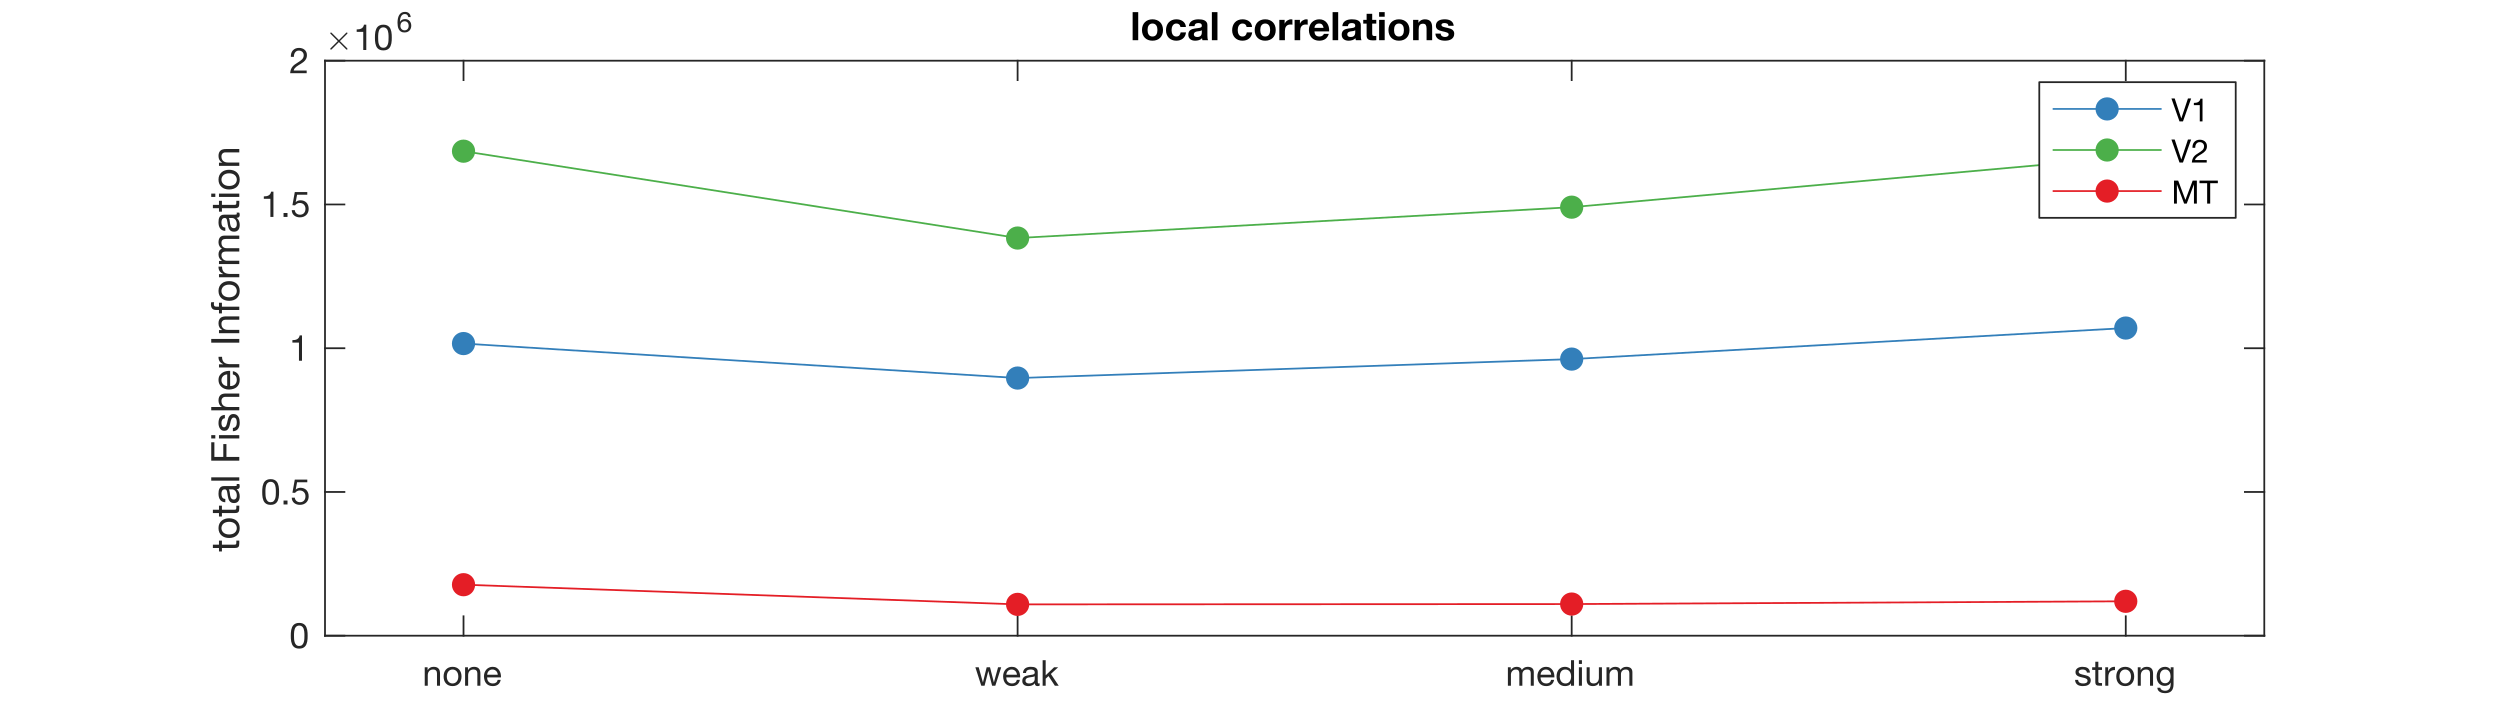 <?xml version="1.0"?>
<!DOCTYPE svg PUBLIC '-//W3C//DTD SVG 1.0//EN'
          'http://www.w3.org/TR/2001/REC-SVG-20010904/DTD/svg10.dtd'>
<svg xmlns:xlink="http://www.w3.org/1999/xlink" style="fill-opacity:1; color-rendering:auto; color-interpolation:auto; text-rendering:auto; stroke:black; stroke-linecap:square; stroke-miterlimit:10; shape-rendering:auto; stroke-opacity:1; fill:black; stroke-dasharray:none; font-weight:normal; stroke-width:1; font-family:'Dialog'; font-style:normal; stroke-linejoin:miter; font-size:12px; stroke-dashoffset:0; image-rendering:auto;" width="700" height="200" xmlns="http://www.w3.org/2000/svg"
><rect width="100%" height="100%" fill="#333333" stroke="none"/><!--Generated by the Batik Graphics2D SVG Generator--><defs id="genericDefs"
  /><g
  ><defs id="defs1"
    ><clipPath clipPathUnits="userSpaceOnUse" id="clipPath1"
      ><path d="M0 0 L700 0 L700 200 L0 200 L0 0 Z"
      /></clipPath
    ></defs
    ><g style="fill:white; stroke:white;"
    ><rect x="0" y="0" width="700" style="clip-path:url(#clipPath1); stroke:none;" height="200"
    /></g
    ><g style="fill:white; text-rendering:optimizeSpeed; color-rendering:optimizeSpeed; image-rendering:optimizeSpeed; shape-rendering:crispEdges; stroke:white; color-interpolation:sRGB;"
    ><rect x="0" width="700" height="200" y="0" style="stroke:none;"
      /><path style="stroke:none;" d="M91 178 L634 178 L634 17 L91 17 Z"
    /></g
    ><g style="fill:rgb(38,38,38); text-rendering:geometricPrecision; image-rendering:optimizeQuality; color-rendering:optimizeQuality; stroke-linejoin:round; stroke:rgb(38,38,38); color-interpolation:linearRGB; stroke-width:0.5;"
    ><line y2="178" style="fill:none;" x1="91" x2="634" y1="178"
      /><line y2="17" style="fill:none;" x1="91" x2="634" y1="17"
      /><line y2="172.57" style="fill:none;" x1="129.786" x2="129.786" y1="178"
      /><line y2="172.57" style="fill:none;" x1="284.929" x2="284.929" y1="178"
      /><line y2="172.57" style="fill:none;" x1="440.071" x2="440.071" y1="178"
      /><line y2="172.57" style="fill:none;" x1="595.214" x2="595.214" y1="178"
      /><line y2="22.43" style="fill:none;" x1="129.786" x2="129.786" y1="17"
      /><line y2="22.43" style="fill:none;" x1="284.929" x2="284.929" y1="17"
      /><line y2="22.43" style="fill:none;" x1="440.071" x2="440.071" y1="17"
      /><line y2="22.43" style="fill:none;" x1="595.214" x2="595.214" y1="17"
    /></g
    ><g transform="translate(129.786,182)" style="font-size:10px; fill:rgb(38,38,38); text-rendering:geometricPrecision; image-rendering:optimizeQuality; color-rendering:optimizeQuality; font-family:'Helvetica Neue'; stroke:rgb(38,38,38); color-interpolation:linearRGB;"
    ><path style="stroke:none;" d="M-10.86 4.83 L-10.86 10 L-10.01 10 L-10.01 7.08 Q-10.01 6.73 -9.915 6.435 Q-9.82 6.14 -9.63 5.92 Q-9.44 5.7 -9.155 5.58 Q-8.87 5.46 -8.48 5.46 Q-7.99 5.46 -7.71 5.74 Q-7.43 6.02 -7.43 6.5 L-7.43 10 L-6.58 10 L-6.58 6.6 Q-6.58 6.18 -6.665 5.835 Q-6.75 5.49 -6.96 5.24 Q-7.17 4.99 -7.51 4.85 Q-7.85 4.71 -8.36 4.71 Q-9.51 4.71 -10.04 5.65 L-10.06 5.65 L-10.06 4.83 ZM-4.68 7.42 Q-4.68 6.95 -4.555 6.585 Q-4.43 6.22 -4.21 5.97 Q-3.99 5.72 -3.695 5.59 Q-3.4 5.46 -3.07 5.46 Q-2.74 5.46 -2.445 5.59 Q-2.15 5.72 -1.93 5.97 Q-1.71 6.22 -1.585 6.585 Q-1.46 6.95 -1.46 7.42 Q-1.46 7.89 -1.585 8.255 Q-1.71 8.62 -1.93 8.865 Q-2.15 9.11 -2.445 9.24 Q-2.74 9.37 -3.07 9.37 Q-3.4 9.37 -3.695 9.24 Q-3.99 9.11 -4.21 8.865 Q-4.43 8.62 -4.555 8.255 Q-4.68 7.89 -4.68 7.42 ZM-5.58 7.42 Q-5.58 7.99 -5.42 8.48 Q-5.26 8.97 -4.94 9.335 Q-4.62 9.7 -4.15 9.905 Q-3.68 10.11 -3.07 10.11 Q-2.45 10.11 -1.985 9.905 Q-1.52 9.7 -1.2 9.335 Q-0.88 8.97 -0.72 8.48 Q-0.56 7.99 -0.56 7.42 Q-0.56 6.85 -0.72 6.355 Q-0.88 5.86 -1.2 5.495 Q-1.52 5.13 -1.985 4.92 Q-2.45 4.71 -3.07 4.71 Q-3.68 4.71 -4.15 4.92 Q-4.62 5.13 -4.94 5.495 Q-5.26 5.86 -5.42 6.355 Q-5.58 6.85 -5.58 7.42 ZM0.44 4.83 L0.44 10 L1.29 10 L1.29 7.08 Q1.29 6.73 1.385 6.435 Q1.48 6.14 1.67 5.92 Q1.86 5.7 2.145 5.58 Q2.43 5.46 2.82 5.46 Q3.31 5.46 3.59 5.74 Q3.87 6.02 3.87 6.5 L3.87 10 L4.72 10 L4.72 6.6 Q4.72 6.18 4.635 5.835 Q4.55 5.49 4.34 5.24 Q4.13 4.99 3.79 4.85 Q3.45 4.71 2.94 4.71 Q1.79 4.71 1.26 5.65 L1.24 5.65 L1.24 4.83 ZM9.59 6.92 L6.62 6.92 Q6.64 6.62 6.75 6.355 Q6.86 6.09 7.05 5.89 Q7.24 5.69 7.505 5.575 Q7.77 5.46 8.1 5.46 Q8.42 5.46 8.685 5.575 Q8.95 5.69 9.145 5.885 Q9.34 6.08 9.455 6.35 Q9.57 6.62 9.59 6.92 ZM10.41 8.36 L9.57 8.36 Q9.46 8.87 9.115 9.12 Q8.77 9.37 8.23 9.37 Q7.81 9.37 7.5 9.23 Q7.19 9.09 6.99 8.855 Q6.79 8.62 6.7 8.315 Q6.61 8.01 6.62 7.67 L10.49 7.67 Q10.51 7.2 10.405 6.68 Q10.3 6.16 10.025 5.72 Q9.75 5.28 9.295 4.995 Q8.84 4.71 8.15 4.71 Q7.62 4.71 7.175 4.91 Q6.73 5.11 6.405 5.47 Q6.08 5.83 5.9 6.32 Q5.72 6.81 5.72 7.4 Q5.74 7.99 5.895 8.49 Q6.05 8.99 6.36 9.35 Q6.67 9.71 7.125 9.91 Q7.58 10.11 8.2 10.11 Q9.08 10.11 9.66 9.67 Q10.24 9.23 10.41 8.36 Z"
    /></g
    ><g transform="translate(284.929,182)" style="font-size:10px; fill:rgb(38,38,38); text-rendering:geometricPrecision; image-rendering:optimizeQuality; color-rendering:optimizeQuality; font-family:'Helvetica Neue'; stroke:rgb(38,38,38); color-interpolation:linearRGB;"
    ><path style="stroke:none;" d="M-6.24 10 L-4.59 4.83 L-5.47 4.83 L-6.63 9.06 L-6.65 9.06 L-7.73 4.83 L-8.66 4.83 L-9.7 9.06 L-9.72 9.06 L-10.89 4.83 L-11.83 4.83 L-10.17 10 L-9.25 10 L-8.21 5.89 L-8.19 5.89 L-7.14 10 ZM-0.19 6.92 L-3.16 6.92 Q-3.14 6.62 -3.03 6.355 Q-2.92 6.09 -2.73 5.89 Q-2.54 5.69 -2.275 5.575 Q-2.01 5.46 -1.68 5.46 Q-1.36 5.46 -1.095 5.575 Q-0.83 5.69 -0.635 5.885 Q-0.44 6.08 -0.325 6.35 Q-0.21 6.62 -0.19 6.92 ZM0.63 8.36 L-0.21 8.36 Q-0.32 8.87 -0.665 9.12 Q-1.01 9.37 -1.55 9.37 Q-1.97 9.37 -2.28 9.23 Q-2.59 9.09 -2.79 8.855 Q-2.99 8.62 -3.08 8.315 Q-3.17 8.01 -3.16 7.67 L0.71 7.67 Q0.73 7.2 0.625 6.68 Q0.52 6.16 0.245 5.72 Q-0.03 5.28 -0.485 4.995 Q-0.94 4.71 -1.63 4.71 Q-2.16 4.71 -2.605 4.91 Q-3.05 5.11 -3.375 5.47 Q-3.7 5.83 -3.88 6.32 Q-4.06 6.81 -4.06 7.4 Q-4.04 7.99 -3.885 8.49 Q-3.73 8.99 -3.42 9.35 Q-3.11 9.71 -2.655 9.91 Q-2.2 10.11 -1.58 10.11 Q-0.7 10.11 -0.12 9.67 Q0.46 9.23 0.63 8.36 ZM6.17 9.98 Q5.95 10.11 5.56 10.11 Q5.23 10.11 5.035 9.925 Q4.84 9.74 4.84 9.32 Q4.49 9.74 4.025 9.925 Q3.56 10.11 3.02 10.11 Q2.67 10.11 2.355 10.03 Q2.04 9.95 1.81 9.78 Q1.58 9.61 1.445 9.335 Q1.31 9.06 1.31 8.67 Q1.31 8.23 1.46 7.95 Q1.61 7.67 1.855 7.495 Q2.1 7.32 2.415 7.23 Q2.73 7.14 3.06 7.08 Q3.41 7.01 3.725 6.975 Q4.04 6.94 4.28 6.875 Q4.52 6.81 4.66 6.685 Q4.8 6.56 4.8 6.32 Q4.8 6.04 4.695 5.87 Q4.59 5.7 4.425 5.61 Q4.26 5.52 4.055 5.49 Q3.85 5.46 3.65 5.46 Q3.11 5.46 2.75 5.665 Q2.39 5.87 2.36 6.44 L1.51 6.44 Q1.53 5.96 1.71 5.63 Q1.89 5.3 2.19 5.095 Q2.49 4.89 2.875 4.8 Q3.26 4.71 3.7 4.71 Q4.05 4.71 4.395 4.76 Q4.74 4.81 5.02 4.965 Q5.3 5.12 5.47 5.4 Q5.64 5.68 5.64 6.13 L5.64 8.79 Q5.64 9.09 5.675 9.23 Q5.71 9.37 5.91 9.37 Q6.02 9.37 6.17 9.32 ZM4.79 7.33 Q4.63 7.45 4.37 7.505 Q4.11 7.56 3.825 7.595 Q3.54 7.63 3.25 7.675 Q2.96 7.72 2.73 7.82 Q2.5 7.92 2.355 8.105 Q2.21 8.29 2.21 8.61 Q2.21 8.82 2.295 8.965 Q2.38 9.11 2.515 9.2 Q2.65 9.29 2.83 9.33 Q3.01 9.37 3.21 9.37 Q3.63 9.37 3.93 9.255 Q4.23 9.14 4.42 8.965 Q4.61 8.79 4.7 8.585 Q4.79 8.38 4.79 8.2 ZM7.01 2.86 L7.01 10 L7.86 10 L7.86 8.04 L8.66 7.3 L10.43 10 L11.51 10 L9.31 6.71 L11.36 4.83 L10.22 4.83 L7.86 7.09 L7.86 2.86 Z"
    /></g
    ><g transform="translate(440.071,182)" style="font-size:10px; fill:rgb(38,38,38); text-rendering:geometricPrecision; image-rendering:optimizeQuality; color-rendering:optimizeQuality; font-family:'Helvetica Neue'; stroke:rgb(38,38,38); color-interpolation:linearRGB;"
    ><path style="stroke:none;" d="M-17.86 4.83 L-17.86 10 L-17.01 10 L-17.01 6.78 Q-17.01 6.63 -16.935 6.405 Q-16.86 6.18 -16.695 5.97 Q-16.53 5.76 -16.265 5.61 Q-16 5.46 -15.63 5.46 Q-15.34 5.46 -15.155 5.545 Q-14.97 5.63 -14.86 5.785 Q-14.75 5.94 -14.705 6.15 Q-14.66 6.36 -14.66 6.61 L-14.66 10 L-13.81 10 L-13.81 6.78 Q-13.81 6.18 -13.45 5.82 Q-13.09 5.46 -12.46 5.46 Q-12.15 5.46 -11.955 5.55 Q-11.76 5.64 -11.65 5.795 Q-11.54 5.95 -11.5 6.16 Q-11.46 6.37 -11.46 6.61 L-11.46 10 L-10.61 10 L-10.61 6.21 Q-10.61 5.81 -10.735 5.525 Q-10.86 5.24 -11.085 5.06 Q-11.31 4.88 -11.625 4.795 Q-11.94 4.71 -12.33 4.71 Q-12.84 4.71 -13.265 4.94 Q-13.69 5.17 -13.95 5.59 Q-14.11 5.11 -14.5 4.91 Q-14.89 4.71 -15.37 4.71 Q-16.46 4.71 -17.04 5.59 L-17.06 5.59 L-17.06 4.83 ZM-5.74 6.92 L-8.71 6.92 Q-8.69 6.62 -8.58 6.355 Q-8.47 6.09 -8.28 5.89 Q-8.09 5.69 -7.825 5.575 Q-7.56 5.46 -7.23 5.46 Q-6.91 5.46 -6.645 5.575 Q-6.38 5.69 -6.185 5.885 Q-5.99 6.08 -5.875 6.35 Q-5.76 6.62 -5.74 6.92 ZM-4.92 8.36 L-5.76 8.36 Q-5.87 8.87 -6.215 9.12 Q-6.56 9.37 -7.1 9.37 Q-7.52 9.37 -7.83 9.23 Q-8.14 9.09 -8.34 8.855 Q-8.54 8.62 -8.63 8.315 Q-8.72 8.01 -8.71 7.67 L-4.84 7.67 Q-4.82 7.2 -4.925 6.68 Q-5.03 6.16 -5.305 5.72 Q-5.58 5.28 -6.035 4.995 Q-6.49 4.71 -7.18 4.71 Q-7.71 4.71 -8.155 4.91 Q-8.6 5.11 -8.925 5.47 Q-9.25 5.83 -9.43 6.32 Q-9.61 6.81 -9.61 7.4 Q-9.59 7.99 -9.435 8.49 Q-9.28 8.99 -8.97 9.35 Q-8.66 9.71 -8.205 9.91 Q-7.75 10.11 -7.13 10.11 Q-6.25 10.11 -5.67 9.67 Q-5.09 9.23 -4.92 8.36 ZM-3.34 7.46 Q-3.34 7.08 -3.26 6.72 Q-3.18 6.36 -3 6.08 Q-2.82 5.8 -2.52 5.63 Q-2.22 5.46 -1.79 5.46 Q-1.35 5.46 -1.04 5.625 Q-0.73 5.79 -0.535 6.06 Q-0.34 6.33 -0.25 6.685 Q-0.16 7.04 -0.16 7.42 Q-0.16 7.78 -0.245 8.13 Q-0.33 8.48 -0.52 8.755 Q-0.71 9.03 -1.01 9.2 Q-1.31 9.37 -1.74 9.37 Q-2.15 9.37 -2.455 9.21 Q-2.76 9.05 -2.955 8.78 Q-3.15 8.51 -3.245 8.165 Q-3.34 7.82 -3.34 7.46 ZM0.66 10 L0.66 2.86 L-0.19 2.86 L-0.19 5.52 L-0.21 5.52 Q-0.35 5.29 -0.555 5.135 Q-0.76 4.98 -0.99 4.885 Q-1.22 4.79 -1.45 4.75 Q-1.68 4.71 -1.88 4.71 Q-2.47 4.71 -2.915 4.925 Q-3.36 5.14 -3.655 5.505 Q-3.95 5.87 -4.095 6.36 Q-4.24 6.85 -4.24 7.4 Q-4.24 7.95 -4.09 8.44 Q-3.94 8.93 -3.645 9.3 Q-3.35 9.67 -2.905 9.89 Q-2.46 10.11 -1.86 10.11 Q-1.32 10.11 -0.87 9.92 Q-0.42 9.73 -0.21 9.3 L-0.19 9.3 L-0.19 10 ZM2.87 3.9 L2.87 2.86 L2.02 2.86 L2.02 3.9 ZM2.02 4.83 L2.02 10 L2.87 10 L2.87 4.83 ZM8.47 10 L8.47 4.83 L7.62 4.83 L7.62 7.75 Q7.62 8.1 7.525 8.395 Q7.43 8.69 7.24 8.91 Q7.05 9.13 6.765 9.25 Q6.48 9.37 6.09 9.37 Q5.6 9.37 5.32 9.09 Q5.04 8.81 5.04 8.33 L5.04 4.83 L4.19 4.83 L4.19 8.23 Q4.19 8.65 4.275 8.995 Q4.36 9.34 4.57 9.59 Q4.78 9.84 5.12 9.975 Q5.46 10.11 5.97 10.11 Q6.54 10.11 6.96 9.885 Q7.38 9.66 7.65 9.18 L7.67 9.18 L7.67 10 ZM9.75 4.83 L9.75 10 L10.6 10 L10.6 6.78 Q10.6 6.63 10.675 6.405 Q10.75 6.18 10.915 5.97 Q11.08 5.76 11.345 5.61 Q11.61 5.46 11.98 5.46 Q12.27 5.46 12.455 5.545 Q12.64 5.63 12.75 5.785 Q12.86 5.94 12.905 6.15 Q12.95 6.36 12.95 6.61 L12.95 10 L13.8 10 L13.8 6.78 Q13.8 6.18 14.16 5.82 Q14.52 5.46 15.15 5.46 Q15.46 5.46 15.655 5.55 Q15.85 5.64 15.96 5.795 Q16.07 5.95 16.11 6.16 Q16.15 6.37 16.15 6.61 L16.15 10 L17 10 L17 6.21 Q17 5.81 16.875 5.525 Q16.75 5.24 16.525 5.06 Q16.3 4.88 15.985 4.795 Q15.67 4.71 15.28 4.71 Q14.77 4.71 14.345 4.94 Q13.92 5.17 13.66 5.59 Q13.5 5.11 13.11 4.91 Q12.72 4.71 12.24 4.71 Q11.15 4.71 10.57 5.59 L10.55 5.59 L10.55 4.83 Z"
    /></g
    ><g transform="translate(595.214,182)" style="font-size:10px; fill:rgb(38,38,38); text-rendering:geometricPrecision; image-rendering:optimizeQuality; color-rendering:optimizeQuality; font-family:'Helvetica Neue'; stroke:rgb(38,38,38); color-interpolation:linearRGB;"
    ><path style="stroke:none;" d="M-13.34 8.37 L-14.19 8.37 Q-14.17 8.85 -13.99 9.185 Q-13.81 9.52 -13.51 9.725 Q-13.21 9.93 -12.82 10.02 Q-12.43 10.11 -12 10.11 Q-11.61 10.11 -11.215 10.035 Q-10.82 9.96 -10.505 9.77 Q-10.19 9.58 -9.995 9.27 Q-9.8 8.96 -9.8 8.49 Q-9.8 8.12 -9.945 7.87 Q-10.09 7.62 -10.325 7.455 Q-10.56 7.29 -10.865 7.19 Q-11.17 7.09 -11.49 7.02 Q-11.79 6.95 -12.09 6.885 Q-12.39 6.82 -12.63 6.725 Q-12.87 6.63 -13.025 6.485 Q-13.18 6.34 -13.18 6.12 Q-13.18 5.92 -13.08 5.795 Q-12.98 5.67 -12.82 5.595 Q-12.66 5.52 -12.465 5.49 Q-12.27 5.46 -12.08 5.46 Q-11.87 5.46 -11.665 5.505 Q-11.46 5.55 -11.29 5.65 Q-11.12 5.75 -11.01 5.915 Q-10.9 6.08 -10.88 6.33 L-10.03 6.33 Q-10.06 5.86 -10.23 5.545 Q-10.4 5.23 -10.685 5.045 Q-10.97 4.86 -11.34 4.785 Q-11.71 4.71 -12.15 4.71 Q-12.49 4.71 -12.835 4.795 Q-13.18 4.88 -13.455 5.055 Q-13.73 5.23 -13.905 5.51 Q-14.08 5.79 -14.08 6.18 Q-14.08 6.68 -13.83 6.96 Q-13.58 7.24 -13.205 7.395 Q-12.83 7.55 -12.39 7.635 Q-11.95 7.72 -11.575 7.825 Q-11.2 7.93 -10.95 8.1 Q-10.7 8.27 -10.7 8.6 Q-10.7 8.84 -10.82 8.995 Q-10.94 9.15 -11.125 9.23 Q-11.31 9.31 -11.53 9.34 Q-11.75 9.37 -11.95 9.37 Q-12.21 9.37 -12.455 9.32 Q-12.7 9.27 -12.895 9.155 Q-13.09 9.04 -13.21 8.845 Q-13.33 8.65 -13.34 8.37 ZM-7.68 4.83 L-7.68 3.28 L-8.53 3.28 L-8.53 4.83 L-9.41 4.83 L-9.41 5.58 L-8.53 5.58 L-8.53 8.87 Q-8.53 9.23 -8.46 9.45 Q-8.39 9.67 -8.245 9.79 Q-8.1 9.91 -7.865 9.955 Q-7.63 10 -7.3 10 L-6.65 10 L-6.65 9.25 L-7.04 9.25 Q-7.24 9.25 -7.365 9.235 Q-7.49 9.22 -7.56 9.17 Q-7.63 9.12 -7.655 9.03 Q-7.68 8.94 -7.68 8.79 L-7.68 5.58 L-6.65 5.58 L-6.65 4.83 ZM-5.74 4.83 L-5.74 10 L-4.89 10 L-4.89 7.7 Q-4.89 7.2 -4.79 6.815 Q-4.69 6.43 -4.47 6.16 Q-4.25 5.89 -3.89 5.75 Q-3.53 5.61 -3.02 5.61 L-3.02 4.71 Q-3.71 4.69 -4.16 4.99 Q-4.61 5.29 -4.92 5.92 L-4.94 5.92 L-4.94 4.83 ZM-1.76 7.42 Q-1.76 6.95 -1.635 6.585 Q-1.51 6.22 -1.29 5.97 Q-1.07 5.72 -0.775 5.59 Q-0.48 5.46 -0.15 5.46 Q0.18 5.46 0.475 5.59 Q0.77 5.72 0.99 5.97 Q1.21 6.22 1.335 6.585 Q1.46 6.95 1.46 7.42 Q1.46 7.89 1.335 8.255 Q1.21 8.62 0.99 8.865 Q0.77 9.11 0.475 9.24 Q0.18 9.37 -0.15 9.37 Q-0.48 9.37 -0.775 9.24 Q-1.07 9.11 -1.29 8.865 Q-1.51 8.62 -1.635 8.255 Q-1.76 7.89 -1.76 7.42 ZM-2.66 7.42 Q-2.66 7.99 -2.5 8.48 Q-2.34 8.97 -2.02 9.335 Q-1.7 9.7 -1.23 9.905 Q-0.76 10.11 -0.15 10.11 Q0.47 10.11 0.935 9.905 Q1.4 9.7 1.72 9.335 Q2.04 8.97 2.2 8.48 Q2.36 7.99 2.36 7.42 Q2.36 6.85 2.2 6.355 Q2.04 5.86 1.72 5.495 Q1.4 5.13 0.935 4.92 Q0.47 4.71 -0.15 4.71 Q-0.76 4.71 -1.23 4.92 Q-1.7 5.13 -2.02 5.495 Q-2.34 5.86 -2.5 6.355 Q-2.66 6.85 -2.66 7.42 ZM3.36 4.83 L3.36 10 L4.21 10 L4.21 7.08 Q4.21 6.73 4.305 6.435 Q4.4 6.14 4.59 5.92 Q4.78 5.7 5.065 5.58 Q5.35 5.46 5.74 5.46 Q6.23 5.46 6.51 5.74 Q6.79 6.02 6.79 6.5 L6.79 10 L7.64 10 L7.64 6.6 Q7.64 6.18 7.555 5.835 Q7.47 5.49 7.26 5.24 Q7.05 4.99 6.71 4.85 Q6.37 4.71 5.86 4.71 Q4.71 4.71 4.18 5.65 L4.16 5.65 L4.16 4.83 ZM13.38 9.56 L13.38 4.83 L12.58 4.83 L12.58 5.57 L12.57 5.57 Q12.34 5.14 11.93 4.925 Q11.52 4.71 11.03 4.71 Q10.36 4.71 9.9 4.965 Q9.44 5.22 9.16 5.615 Q8.88 6.01 8.76 6.495 Q8.64 6.98 8.64 7.44 Q8.64 7.97 8.785 8.445 Q8.93 8.92 9.22 9.275 Q9.51 9.63 9.94 9.84 Q10.37 10.05 10.95 10.05 Q11.45 10.05 11.895 9.825 Q12.34 9.6 12.56 9.12 L12.58 9.12 L12.58 9.46 Q12.58 9.89 12.495 10.25 Q12.41 10.61 12.22 10.865 Q12.03 11.12 11.74 11.265 Q11.45 11.41 11.03 11.41 Q10.82 11.41 10.59 11.365 Q10.36 11.32 10.165 11.22 Q9.97 11.12 9.835 10.96 Q9.7 10.8 9.69 10.57 L8.84 10.57 Q8.86 10.99 9.06 11.28 Q9.26 11.57 9.565 11.75 Q9.87 11.93 10.245 12.01 Q10.62 12.09 10.98 12.09 Q12.22 12.09 12.8 11.46 Q13.38 10.83 13.38 9.56 ZM11 9.31 Q10.58 9.31 10.3 9.135 Q10.02 8.96 9.85 8.675 Q9.68 8.39 9.61 8.04 Q9.54 7.69 9.54 7.34 Q9.54 6.97 9.625 6.63 Q9.71 6.29 9.895 6.03 Q10.08 5.77 10.37 5.615 Q10.66 5.46 11.07 5.46 Q11.47 5.46 11.75 5.62 Q12.03 5.78 12.205 6.045 Q12.38 6.31 12.46 6.64 Q12.54 6.97 12.54 7.31 Q12.54 7.67 12.455 8.03 Q12.37 8.39 12.19 8.675 Q12.01 8.96 11.715 9.135 Q11.42 9.31 11 9.31 Z"
    /></g
    ><g style="fill:rgb(38,38,38); text-rendering:geometricPrecision; image-rendering:optimizeQuality; color-rendering:optimizeQuality; stroke-linejoin:round; stroke:rgb(38,38,38); color-interpolation:linearRGB; stroke-width:0.5;"
    ><line y2="17" style="fill:none;" x1="91" x2="91" y1="178"
      /><line y2="17" style="fill:none;" x1="634" x2="634" y1="178"
      /><line y2="178" style="fill:none;" x1="91" x2="96.43" y1="178"
      /><line y2="137.75" style="fill:none;" x1="91" x2="96.43" y1="137.75"
      /><line y2="97.5" style="fill:none;" x1="91" x2="96.43" y1="97.5"
      /><line y2="57.25" style="fill:none;" x1="91" x2="96.43" y1="57.25"
      /><line y2="17" style="fill:none;" x1="91" x2="96.43" y1="17"
      /><line y2="178" style="fill:none;" x1="634" x2="628.57" y1="178"
      /><line y2="137.75" style="fill:none;" x1="634" x2="628.57" y1="137.75"
      /><line y2="97.5" style="fill:none;" x1="634" x2="628.57" y1="97.5"
      /><line y2="57.25" style="fill:none;" x1="634" x2="628.57" y1="57.25"
      /><line y2="17" style="fill:none;" x1="634" x2="628.57" y1="17"
    /></g
    ><g transform="translate(87,178)" style="font-size:10px; fill:rgb(38,38,38); text-rendering:geometricPrecision; image-rendering:optimizeQuality; color-rendering:optimizeQuality; font-family:'Helvetica Neue'; stroke:rgb(38,38,38); color-interpolation:linearRGB;"
    ><path style="stroke:none;" d="M-4.68 0.01 Q-4.68 -0.25 -4.675 -0.565 Q-4.67 -0.88 -4.625 -1.195 Q-4.58 -1.51 -4.495 -1.81 Q-4.41 -2.11 -4.245 -2.335 Q-4.08 -2.56 -3.83 -2.7 Q-3.58 -2.84 -3.22 -2.84 Q-2.86 -2.84 -2.61 -2.7 Q-2.36 -2.56 -2.195 -2.335 Q-2.03 -2.11 -1.945 -1.81 Q-1.86 -1.51 -1.815 -1.195 Q-1.77 -0.88 -1.765 -0.565 Q-1.76 -0.25 -1.76 0.01 Q-1.76 0.41 -1.785 0.905 Q-1.81 1.4 -1.945 1.835 Q-2.08 2.27 -2.38 2.57 Q-2.68 2.87 -3.22 2.87 Q-3.76 2.87 -4.06 2.57 Q-4.36 2.27 -4.495 1.835 Q-4.63 1.4 -4.655 0.905 Q-4.68 0.41 -4.68 0.01 ZM-5.58 0.02 Q-5.58 0.41 -5.56 0.83 Q-5.54 1.25 -5.46 1.65 Q-5.38 2.05 -5.23 2.405 Q-5.08 2.76 -4.82 3.03 Q-4.56 3.3 -4.165 3.455 Q-3.77 3.61 -3.22 3.61 Q-2.66 3.61 -2.27 3.455 Q-1.88 3.3 -1.62 3.03 Q-1.36 2.76 -1.21 2.405 Q-1.06 2.05 -0.98 1.65 Q-0.9 1.25 -0.88 0.83 Q-0.86 0.41 -0.86 0.02 Q-0.86 -0.37 -0.88 -0.79 Q-0.9 -1.21 -0.98 -1.61 Q-1.06 -2.01 -1.21 -2.37 Q-1.36 -2.73 -1.62 -3 Q-1.88 -3.27 -2.275 -3.43 Q-2.67 -3.59 -3.22 -3.59 Q-3.77 -3.59 -4.165 -3.43 Q-4.56 -3.27 -4.82 -3 Q-5.08 -2.73 -5.23 -2.37 Q-5.38 -2.01 -5.46 -1.61 Q-5.54 -1.21 -5.56 -0.79 Q-5.58 -0.37 -5.58 0.02 Z"
    /></g
    ><g transform="translate(87,137.75)" style="font-size:10px; fill:rgb(38,38,38); text-rendering:geometricPrecision; image-rendering:optimizeQuality; color-rendering:optimizeQuality; font-family:'Helvetica Neue'; stroke:rgb(38,38,38); color-interpolation:linearRGB;"
    ><path style="stroke:none;" d="M-12.68 0.01 Q-12.68 -0.25 -12.675 -0.565 Q-12.67 -0.88 -12.625 -1.195 Q-12.58 -1.51 -12.495 -1.81 Q-12.41 -2.11 -12.245 -2.335 Q-12.08 -2.56 -11.83 -2.7 Q-11.58 -2.84 -11.22 -2.84 Q-10.86 -2.84 -10.61 -2.7 Q-10.36 -2.56 -10.195 -2.335 Q-10.03 -2.11 -9.945 -1.81 Q-9.86 -1.51 -9.815 -1.195 Q-9.77 -0.88 -9.765 -0.565 Q-9.76 -0.25 -9.76 0.01 Q-9.76 0.41 -9.785 0.905 Q-9.81 1.4 -9.945 1.835 Q-10.08 2.27 -10.38 2.57 Q-10.68 2.87 -11.22 2.87 Q-11.76 2.87 -12.06 2.57 Q-12.36 2.27 -12.495 1.835 Q-12.63 1.4 -12.655 0.905 Q-12.68 0.41 -12.68 0.01 ZM-13.58 0.02 Q-13.58 0.41 -13.56 0.83 Q-13.54 1.25 -13.46 1.65 Q-13.38 2.05 -13.23 2.405 Q-13.08 2.76 -12.82 3.03 Q-12.56 3.3 -12.165 3.455 Q-11.77 3.61 -11.22 3.61 Q-10.66 3.61 -10.27 3.455 Q-9.88 3.3 -9.62 3.03 Q-9.36 2.76 -9.21 2.405 Q-9.06 2.05 -8.98 1.65 Q-8.9 1.25 -8.88 0.83 Q-8.86 0.41 -8.86 0.02 Q-8.86 -0.37 -8.88 -0.79 Q-8.9 -1.21 -8.98 -1.61 Q-9.06 -2.01 -9.21 -2.37 Q-9.36 -2.73 -9.62 -3 Q-9.88 -3.27 -10.275 -3.43 Q-10.67 -3.59 -11.22 -3.59 Q-11.77 -3.59 -12.165 -3.43 Q-12.56 -3.27 -12.82 -3 Q-13.08 -2.73 -13.23 -2.37 Q-13.38 -2.01 -13.46 -1.61 Q-13.54 -1.21 -13.56 -0.79 Q-13.58 -0.37 -13.58 0.02 ZM-7.61 2.39 L-7.61 3.5 L-6.5 3.5 L-6.5 2.39 ZM-0.96 -2.72 L-0.96 -3.47 L-4.46 -3.47 L-5.12 0.21 L-4.39 0.25 Q-4.14 -0.05 -3.815 -0.235 Q-3.49 -0.42 -3.07 -0.42 Q-2.71 -0.42 -2.415 -0.3 Q-2.12 -0.18 -1.91 0.035 Q-1.7 0.25 -1.585 0.545 Q-1.47 0.84 -1.47 1.19 Q-1.47 1.61 -1.59 1.925 Q-1.71 2.24 -1.915 2.45 Q-2.12 2.66 -2.395 2.765 Q-2.67 2.87 -2.97 2.87 Q-3.29 2.87 -3.555 2.775 Q-3.82 2.68 -4.015 2.505 Q-4.21 2.33 -4.325 2.095 Q-4.44 1.86 -4.46 1.59 L-5.31 1.59 Q-5.3 2.07 -5.12 2.45 Q-4.94 2.83 -4.63 3.085 Q-4.32 3.34 -3.915 3.475 Q-3.51 3.61 -3.05 3.61 Q-2.43 3.61 -1.965 3.415 Q-1.5 3.22 -1.19 2.89 Q-0.88 2.56 -0.725 2.135 Q-0.57 1.71 -0.57 1.26 Q-0.57 0.65 -0.75 0.195 Q-0.93 -0.26 -1.24 -0.565 Q-1.55 -0.87 -1.97 -1.02 Q-2.39 -1.17 -2.86 -1.17 Q-3.22 -1.17 -3.585 -1.045 Q-3.95 -0.92 -4.18 -0.66 L-4.2 -0.68 L-3.82 -2.72 Z"
    /></g
    ><g transform="translate(87,97.5)" style="font-size:10px; fill:rgb(38,38,38); text-rendering:geometricPrecision; image-rendering:optimizeQuality; color-rendering:optimizeQuality; font-family:'Helvetica Neue'; stroke:rgb(38,38,38); color-interpolation:linearRGB;"
    ><path style="stroke:none;" d="M-2.44 3.5 L-2.44 -3.59 L-3.09 -3.59 Q-3.16 -3.19 -3.35 -2.93 Q-3.54 -2.67 -3.815 -2.52 Q-4.09 -2.37 -4.43 -2.315 Q-4.77 -2.26 -5.13 -2.26 L-5.13 -1.58 L-3.29 -1.58 L-3.29 3.5 Z"
    /></g
    ><g transform="translate(87,57.25)" style="font-size:10px; fill:rgb(38,38,38); text-rendering:geometricPrecision; image-rendering:optimizeQuality; color-rendering:optimizeQuality; font-family:'Helvetica Neue'; stroke:rgb(38,38,38); color-interpolation:linearRGB;"
    ><path style="stroke:none;" d="M-10.44 3.5 L-10.44 -3.59 L-11.09 -3.59 Q-11.16 -3.19 -11.35 -2.93 Q-11.54 -2.67 -11.815 -2.52 Q-12.09 -2.37 -12.43 -2.315 Q-12.77 -2.26 -13.13 -2.26 L-13.13 -1.58 L-11.29 -1.58 L-11.29 3.5 ZM-7.61 2.39 L-7.61 3.5 L-6.5 3.5 L-6.5 2.39 ZM-0.96 -2.72 L-0.96 -3.47 L-4.46 -3.47 L-5.12 0.21 L-4.39 0.25 Q-4.14 -0.05 -3.815 -0.235 Q-3.49 -0.42 -3.07 -0.42 Q-2.71 -0.42 -2.415 -0.3 Q-2.12 -0.18 -1.91 0.035 Q-1.7 0.25 -1.585 0.545 Q-1.47 0.84 -1.47 1.19 Q-1.47 1.61 -1.59 1.925 Q-1.71 2.24 -1.915 2.45 Q-2.12 2.66 -2.395 2.765 Q-2.67 2.87 -2.97 2.87 Q-3.29 2.87 -3.555 2.775 Q-3.82 2.68 -4.015 2.505 Q-4.21 2.33 -4.325 2.095 Q-4.44 1.86 -4.46 1.59 L-5.31 1.59 Q-5.3 2.07 -5.12 2.45 Q-4.94 2.83 -4.63 3.085 Q-4.32 3.34 -3.915 3.475 Q-3.51 3.61 -3.05 3.61 Q-2.43 3.61 -1.965 3.415 Q-1.5 3.22 -1.19 2.89 Q-0.88 2.56 -0.725 2.135 Q-0.57 1.71 -0.57 1.26 Q-0.57 0.65 -0.75 0.195 Q-0.93 -0.26 -1.24 -0.565 Q-1.55 -0.87 -1.97 -1.02 Q-2.39 -1.17 -2.86 -1.17 Q-3.22 -1.17 -3.585 -1.045 Q-3.95 -0.92 -4.18 -0.66 L-4.2 -0.68 L-3.82 -2.72 Z"
    /></g
    ><g transform="translate(87,17)" style="font-size:10px; fill:rgb(38,38,38); text-rendering:geometricPrecision; image-rendering:optimizeQuality; color-rendering:optimizeQuality; font-family:'Helvetica Neue'; stroke:rgb(38,38,38); color-interpolation:linearRGB;"
    ><path style="stroke:none;" d="M-5.56 -1.08 L-4.71 -1.08 Q-4.72 -1.4 -4.645 -1.715 Q-4.57 -2.03 -4.4 -2.28 Q-4.23 -2.53 -3.965 -2.685 Q-3.7 -2.84 -3.33 -2.84 Q-3.05 -2.84 -2.8 -2.75 Q-2.55 -2.66 -2.365 -2.49 Q-2.18 -2.32 -2.07 -2.085 Q-1.96 -1.85 -1.96 -1.56 Q-1.96 -1.19 -2.075 -0.91 Q-2.19 -0.63 -2.415 -0.39 Q-2.64 -0.15 -2.98 0.085 Q-3.32 0.32 -3.77 0.6 Q-4.14 0.82 -4.48 1.07 Q-4.82 1.32 -5.09 1.65 Q-5.36 1.98 -5.535 2.425 Q-5.71 2.87 -5.76 3.5 L-1.13 3.5 L-1.13 2.75 L-4.77 2.75 Q-4.71 2.42 -4.515 2.165 Q-4.32 1.91 -4.045 1.69 Q-3.77 1.47 -3.44 1.275 Q-3.11 1.08 -2.78 0.88 Q-2.45 0.67 -2.14 0.44 Q-1.83 0.21 -1.59 -0.075 Q-1.35 -0.36 -1.205 -0.72 Q-1.06 -1.08 -1.06 -1.55 Q-1.06 -2.05 -1.235 -2.43 Q-1.41 -2.81 -1.71 -3.065 Q-2.01 -3.32 -2.415 -3.455 Q-2.82 -3.59 -3.28 -3.59 Q-3.84 -3.59 -4.28 -3.4 Q-4.72 -3.21 -5.015 -2.875 Q-5.31 -2.54 -5.45 -2.08 Q-5.59 -1.62 -5.56 -1.08 Z"
    /></g
    ><g transform="translate(70,97.5) rotate(-90)" style="font-size:11px; fill:rgb(38,38,38); text-rendering:geometricPrecision; image-rendering:optimizeQuality; color-rendering:optimizeQuality; font-family:'Helvetica Neue'; stroke:rgb(38,38,38); color-interpolation:linearRGB;"
    ><path style="stroke:none;" d="M-54.998 -8.687 L-54.998 -10.392 L-55.933 -10.392 L-55.933 -8.687 L-56.901 -8.687 L-56.901 -7.862 L-55.933 -7.862 L-55.933 -4.243 Q-55.933 -3.847 -55.856 -3.605 Q-55.779 -3.363 -55.62 -3.231 Q-55.46 -3.099 -55.202 -3.05 Q-54.943 -3 -54.58 -3 L-53.865 -3 L-53.865 -3.825 L-54.294 -3.825 Q-54.514 -3.825 -54.651 -3.841 Q-54.789 -3.858 -54.866 -3.913 Q-54.943 -3.968 -54.971 -4.067 Q-54.998 -4.166 -54.998 -4.331 L-54.998 -7.862 L-53.865 -7.862 L-53.865 -8.687 ZM-52.149 -5.838 Q-52.149 -6.355 -52.011 -6.756 Q-51.874 -7.158 -51.632 -7.433 Q-51.39 -7.708 -51.066 -7.851 Q-50.741 -7.994 -50.378 -7.994 Q-50.015 -7.994 -49.691 -7.851 Q-49.366 -7.708 -49.124 -7.433 Q-48.882 -7.158 -48.745 -6.756 Q-48.607 -6.355 -48.607 -5.838 Q-48.607 -5.321 -48.745 -4.92 Q-48.882 -4.518 -49.124 -4.248 Q-49.366 -3.979 -49.691 -3.836 Q-50.015 -3.693 -50.378 -3.693 Q-50.741 -3.693 -51.066 -3.836 Q-51.39 -3.979 -51.632 -4.248 Q-51.874 -4.518 -52.011 -4.92 Q-52.149 -5.321 -52.149 -5.838 ZM-53.139 -5.838 Q-53.139 -5.211 -52.963 -4.672 Q-52.787 -4.133 -52.435 -3.732 Q-52.083 -3.33 -51.566 -3.104 Q-51.049 -2.879 -50.378 -2.879 Q-49.696 -2.879 -49.184 -3.104 Q-48.673 -3.33 -48.321 -3.732 Q-47.969 -4.133 -47.793 -4.672 Q-47.617 -5.211 -47.617 -5.838 Q-47.617 -6.465 -47.793 -7.01 Q-47.969 -7.554 -48.321 -7.955 Q-48.673 -8.357 -49.184 -8.588 Q-49.696 -8.819 -50.378 -8.819 Q-51.049 -8.819 -51.566 -8.588 Q-52.083 -8.357 -52.435 -7.955 Q-52.787 -7.554 -52.963 -7.01 Q-53.139 -6.465 -53.139 -5.838 ZM-45.219 -8.687 L-45.219 -10.392 L-46.154 -10.392 L-46.154 -8.687 L-47.122 -8.687 L-47.122 -7.862 L-46.154 -7.862 L-46.154 -4.243 Q-46.154 -3.847 -46.077 -3.605 Q-46 -3.363 -45.84 -3.231 Q-45.681 -3.099 -45.422 -3.05 Q-45.164 -3 -44.801 -3 L-44.086 -3 L-44.086 -3.825 L-44.515 -3.825 Q-44.735 -3.825 -44.873 -3.841 Q-45.01 -3.858 -45.087 -3.913 Q-45.164 -3.968 -45.191 -4.067 Q-45.219 -4.166 -45.219 -4.331 L-45.219 -7.862 L-44.086 -7.862 L-44.086 -8.687 ZM-38.014 -3.022 Q-38.256 -2.879 -38.685 -2.879 Q-39.048 -2.879 -39.263 -3.083 Q-39.477 -3.286 -39.477 -3.748 Q-39.862 -3.286 -40.373 -3.083 Q-40.885 -2.879 -41.479 -2.879 Q-41.864 -2.879 -42.211 -2.967 Q-42.557 -3.055 -42.81 -3.242 Q-43.063 -3.429 -43.212 -3.732 Q-43.36 -4.034 -43.36 -4.463 Q-43.36 -4.947 -43.195 -5.255 Q-43.03 -5.563 -42.761 -5.755 Q-42.491 -5.948 -42.145 -6.047 Q-41.798 -6.146 -41.435 -6.212 Q-41.05 -6.289 -40.703 -6.327 Q-40.357 -6.366 -40.093 -6.438 Q-39.829 -6.509 -39.675 -6.646 Q-39.521 -6.784 -39.521 -7.048 Q-39.521 -7.356 -39.636 -7.543 Q-39.752 -7.73 -39.934 -7.829 Q-40.115 -7.928 -40.34 -7.961 Q-40.566 -7.994 -40.786 -7.994 Q-41.38 -7.994 -41.776 -7.769 Q-42.172 -7.543 -42.205 -6.916 L-43.14 -6.916 Q-43.118 -7.444 -42.92 -7.807 Q-42.722 -8.17 -42.392 -8.396 Q-42.062 -8.621 -41.639 -8.72 Q-41.215 -8.819 -40.731 -8.819 Q-40.346 -8.819 -39.967 -8.764 Q-39.587 -8.709 -39.279 -8.539 Q-38.971 -8.368 -38.784 -8.06 Q-38.597 -7.752 -38.597 -7.257 L-38.597 -4.331 Q-38.597 -4.001 -38.559 -3.847 Q-38.52 -3.693 -38.3 -3.693 Q-38.179 -3.693 -38.014 -3.748 ZM-39.532 -5.937 Q-39.708 -5.805 -39.994 -5.745 Q-40.28 -5.684 -40.593 -5.646 Q-40.907 -5.607 -41.226 -5.558 Q-41.545 -5.508 -41.798 -5.398 Q-42.051 -5.288 -42.211 -5.085 Q-42.37 -4.881 -42.37 -4.529 Q-42.37 -4.298 -42.276 -4.138 Q-42.183 -3.979 -42.035 -3.88 Q-41.886 -3.781 -41.688 -3.737 Q-41.49 -3.693 -41.27 -3.693 Q-40.808 -3.693 -40.478 -3.82 Q-40.148 -3.946 -39.939 -4.138 Q-39.73 -4.331 -39.631 -4.556 Q-39.532 -4.782 -39.532 -4.98 ZM-37.09 -10.854 L-37.09 -3 L-36.155 -3 L-36.155 -10.854 ZM-31.491 -10.854 L-31.491 -3 L-30.446 -3 L-30.446 -6.597 L-26.838 -6.597 L-26.838 -7.477 L-30.446 -7.477 L-30.446 -9.974 L-26.332 -9.974 L-26.332 -10.854 ZM-24.341 -9.71 L-24.341 -10.854 L-25.276 -10.854 L-25.276 -9.71 ZM-25.276 -8.687 L-25.276 -3 L-24.341 -3 L-24.341 -8.687 ZM-22.317 -4.793 L-23.252 -4.793 Q-23.23 -4.265 -23.032 -3.897 Q-22.834 -3.528 -22.504 -3.303 Q-22.174 -3.077 -21.745 -2.978 Q-21.316 -2.879 -20.843 -2.879 Q-20.414 -2.879 -19.98 -2.962 Q-19.545 -3.044 -19.198 -3.253 Q-18.852 -3.462 -18.637 -3.803 Q-18.423 -4.144 -18.423 -4.661 Q-18.423 -5.068 -18.582 -5.343 Q-18.742 -5.618 -19 -5.8 Q-19.259 -5.981 -19.595 -6.091 Q-19.93 -6.201 -20.282 -6.278 Q-20.612 -6.355 -20.942 -6.426 Q-21.272 -6.498 -21.536 -6.603 Q-21.8 -6.707 -21.971 -6.867 Q-22.141 -7.026 -22.141 -7.268 Q-22.141 -7.488 -22.031 -7.625 Q-21.921 -7.763 -21.745 -7.846 Q-21.569 -7.928 -21.355 -7.961 Q-21.14 -7.994 -20.931 -7.994 Q-20.7 -7.994 -20.474 -7.944 Q-20.249 -7.895 -20.062 -7.785 Q-19.875 -7.675 -19.754 -7.494 Q-19.633 -7.312 -19.611 -7.037 L-18.676 -7.037 Q-18.709 -7.554 -18.896 -7.901 Q-19.083 -8.247 -19.396 -8.45 Q-19.71 -8.654 -20.117 -8.736 Q-20.524 -8.819 -21.008 -8.819 Q-21.382 -8.819 -21.762 -8.726 Q-22.141 -8.632 -22.444 -8.44 Q-22.746 -8.247 -22.939 -7.939 Q-23.131 -7.631 -23.131 -7.202 Q-23.131 -6.652 -22.856 -6.344 Q-22.581 -6.036 -22.169 -5.865 Q-21.756 -5.695 -21.272 -5.601 Q-20.788 -5.508 -20.375 -5.393 Q-19.963 -5.277 -19.688 -5.09 Q-19.413 -4.903 -19.413 -4.54 Q-19.413 -4.276 -19.545 -4.106 Q-19.677 -3.935 -19.881 -3.847 Q-20.084 -3.759 -20.326 -3.726 Q-20.568 -3.693 -20.788 -3.693 Q-21.074 -3.693 -21.343 -3.748 Q-21.613 -3.803 -21.828 -3.929 Q-22.042 -4.056 -22.174 -4.271 Q-22.306 -4.485 -22.317 -4.793 ZM-17.389 -10.854 L-17.389 -3 L-16.454 -3 L-16.454 -6.212 Q-16.454 -6.597 -16.349 -6.921 Q-16.245 -7.246 -16.036 -7.488 Q-15.827 -7.73 -15.514 -7.862 Q-15.2 -7.994 -14.771 -7.994 Q-14.232 -7.994 -13.924 -7.686 Q-13.616 -7.378 -13.616 -6.85 L-13.616 -3 L-12.681 -3 L-12.681 -6.74 Q-12.681 -7.202 -12.774 -7.582 Q-12.868 -7.961 -13.099 -8.236 Q-13.33 -8.511 -13.704 -8.665 Q-14.078 -8.819 -14.639 -8.819 Q-14.892 -8.819 -15.162 -8.764 Q-15.431 -8.709 -15.678 -8.594 Q-15.926 -8.478 -16.124 -8.296 Q-16.322 -8.115 -16.432 -7.851 L-16.454 -7.851 L-16.454 -10.854 ZM-7.324 -6.388 L-10.591 -6.388 Q-10.569 -6.718 -10.448 -7.01 Q-10.327 -7.301 -10.118 -7.521 Q-9.909 -7.741 -9.617 -7.867 Q-9.326 -7.994 -8.963 -7.994 Q-8.611 -7.994 -8.319 -7.867 Q-8.028 -7.741 -7.814 -7.527 Q-7.599 -7.312 -7.473 -7.015 Q-7.346 -6.718 -7.324 -6.388 ZM-6.422 -4.804 L-7.346 -4.804 Q-7.467 -4.243 -7.846 -3.968 Q-8.226 -3.693 -8.82 -3.693 Q-9.282 -3.693 -9.623 -3.847 Q-9.964 -4.001 -10.184 -4.26 Q-10.404 -4.518 -10.503 -4.854 Q-10.602 -5.189 -10.591 -5.563 L-6.334 -5.563 Q-6.312 -6.08 -6.428 -6.652 Q-6.543 -7.224 -6.846 -7.708 Q-7.148 -8.192 -7.649 -8.505 Q-8.149 -8.819 -8.908 -8.819 Q-9.491 -8.819 -9.98 -8.599 Q-10.47 -8.379 -10.828 -7.983 Q-11.185 -7.587 -11.383 -7.048 Q-11.581 -6.509 -11.581 -5.86 Q-11.559 -5.211 -11.389 -4.661 Q-11.218 -4.111 -10.877 -3.715 Q-10.536 -3.319 -10.036 -3.099 Q-9.535 -2.879 -8.853 -2.879 Q-7.885 -2.879 -7.247 -3.363 Q-6.609 -3.847 -6.422 -4.804 ZM-5.399 -8.687 L-5.399 -3 L-4.464 -3 L-4.464 -5.53 Q-4.464 -6.08 -4.354 -6.503 Q-4.244 -6.927 -4.002 -7.224 Q-3.76 -7.521 -3.364 -7.675 Q-2.968 -7.829 -2.407 -7.829 L-2.407 -8.819 Q-3.166 -8.841 -3.661 -8.511 Q-4.156 -8.181 -4.497 -7.488 L-4.519 -7.488 L-4.519 -8.687 ZM1.553 -10.854 L1.553 -3 L2.598 -3 L2.598 -10.854 ZM4.204 -8.687 L4.204 -3 L5.139 -3 L5.139 -6.212 Q5.139 -6.597 5.244 -6.921 Q5.348 -7.246 5.557 -7.488 Q5.766 -7.73 6.08 -7.862 Q6.393 -7.994 6.822 -7.994 Q7.361 -7.994 7.669 -7.686 Q7.977 -7.378 7.977 -6.85 L7.977 -3 L8.912 -3 L8.912 -6.74 Q8.912 -7.202 8.819 -7.582 Q8.725 -7.961 8.494 -8.236 Q8.263 -8.511 7.889 -8.665 Q7.515 -8.819 6.954 -8.819 Q5.689 -8.819 5.106 -7.785 L5.084 -7.785 L5.084 -8.687 ZM10.705 -7.862 L10.705 -3 L11.64 -3 L11.64 -7.862 L12.74 -7.862 L12.74 -8.687 L11.64 -8.687 L11.64 -9.479 Q11.64 -9.853 11.827 -9.985 Q12.014 -10.117 12.355 -10.117 Q12.476 -10.117 12.619 -10.101 Q12.762 -10.084 12.883 -10.04 L12.883 -10.854 Q12.751 -10.898 12.581 -10.92 Q12.41 -10.942 12.278 -10.942 Q11.508 -10.942 11.107 -10.585 Q10.705 -10.227 10.705 -9.534 L10.705 -8.687 L9.748 -8.687 L9.748 -7.862 ZM14.258 -5.838 Q14.258 -6.355 14.396 -6.756 Q14.533 -7.158 14.775 -7.433 Q15.017 -7.708 15.341 -7.851 Q15.666 -7.994 16.029 -7.994 Q16.392 -7.994 16.716 -7.851 Q17.041 -7.708 17.283 -7.433 Q17.525 -7.158 17.663 -6.756 Q17.8 -6.355 17.8 -5.838 Q17.8 -5.321 17.663 -4.92 Q17.525 -4.518 17.283 -4.248 Q17.041 -3.979 16.716 -3.836 Q16.392 -3.693 16.029 -3.693 Q15.666 -3.693 15.341 -3.836 Q15.017 -3.979 14.775 -4.248 Q14.533 -4.518 14.396 -4.92 Q14.258 -5.321 14.258 -5.838 ZM13.268 -5.838 Q13.268 -5.211 13.444 -4.672 Q13.62 -4.133 13.972 -3.732 Q14.324 -3.33 14.841 -3.104 Q15.358 -2.879 16.029 -2.879 Q16.711 -2.879 17.223 -3.104 Q17.734 -3.33 18.086 -3.732 Q18.438 -4.133 18.614 -4.672 Q18.79 -5.211 18.79 -5.838 Q18.79 -6.465 18.614 -7.01 Q18.438 -7.554 18.086 -7.955 Q17.734 -8.357 17.223 -8.588 Q16.711 -8.819 16.029 -8.819 Q15.358 -8.819 14.841 -8.588 Q14.324 -8.357 13.972 -7.955 Q13.62 -7.554 13.444 -7.01 Q13.268 -6.465 13.268 -5.838 ZM19.857 -8.687 L19.857 -3 L20.792 -3 L20.792 -5.53 Q20.792 -6.08 20.902 -6.503 Q21.012 -6.927 21.254 -7.224 Q21.496 -7.521 21.892 -7.675 Q22.288 -7.829 22.849 -7.829 L22.849 -8.819 Q22.09 -8.841 21.595 -8.511 Q21.1 -8.181 20.759 -7.488 L20.737 -7.488 L20.737 -8.687 ZM23.553 -8.687 L23.553 -3 L24.488 -3 L24.488 -6.542 Q24.488 -6.707 24.57 -6.955 Q24.653 -7.202 24.834 -7.433 Q25.016 -7.664 25.308 -7.829 Q25.599 -7.994 26.006 -7.994 Q26.325 -7.994 26.529 -7.901 Q26.732 -7.807 26.853 -7.636 Q26.974 -7.466 27.023 -7.235 Q27.073 -7.004 27.073 -6.729 L27.073 -3 L28.008 -3 L28.008 -6.542 Q28.008 -7.202 28.404 -7.598 Q28.8 -7.994 29.493 -7.994 Q29.834 -7.994 30.049 -7.895 Q30.263 -7.796 30.384 -7.625 Q30.505 -7.455 30.549 -7.224 Q30.593 -6.993 30.593 -6.729 L30.593 -3 L31.528 -3 L31.528 -7.169 Q31.528 -7.609 31.39 -7.923 Q31.253 -8.236 31.006 -8.434 Q30.758 -8.632 30.412 -8.726 Q30.065 -8.819 29.636 -8.819 Q29.075 -8.819 28.608 -8.566 Q28.14 -8.313 27.854 -7.851 Q27.678 -8.379 27.249 -8.599 Q26.82 -8.819 26.292 -8.819 Q25.093 -8.819 24.455 -7.851 L24.433 -7.851 L24.433 -8.687 ZM37.974 -3.022 Q37.732 -2.879 37.303 -2.879 Q36.94 -2.879 36.725 -3.083 Q36.511 -3.286 36.511 -3.748 Q36.126 -3.286 35.614 -3.083 Q35.103 -2.879 34.509 -2.879 Q34.124 -2.879 33.778 -2.967 Q33.431 -3.055 33.178 -3.242 Q32.925 -3.429 32.776 -3.732 Q32.628 -4.034 32.628 -4.463 Q32.628 -4.947 32.793 -5.255 Q32.958 -5.563 33.227 -5.755 Q33.497 -5.948 33.843 -6.047 Q34.19 -6.146 34.553 -6.212 Q34.938 -6.289 35.285 -6.327 Q35.631 -6.366 35.895 -6.438 Q36.159 -6.509 36.313 -6.646 Q36.467 -6.784 36.467 -7.048 Q36.467 -7.356 36.352 -7.543 Q36.236 -7.73 36.054 -7.829 Q35.873 -7.928 35.648 -7.961 Q35.422 -7.994 35.202 -7.994 Q34.608 -7.994 34.212 -7.769 Q33.816 -7.543 33.783 -6.916 L32.848 -6.916 Q32.87 -7.444 33.068 -7.807 Q33.266 -8.17 33.596 -8.396 Q33.926 -8.621 34.349 -8.72 Q34.773 -8.819 35.257 -8.819 Q35.642 -8.819 36.022 -8.764 Q36.401 -8.709 36.709 -8.539 Q37.017 -8.368 37.204 -8.06 Q37.391 -7.752 37.391 -7.257 L37.391 -4.331 Q37.391 -4.001 37.429 -3.847 Q37.468 -3.693 37.688 -3.693 Q37.809 -3.693 37.974 -3.748 ZM36.456 -5.937 Q36.28 -5.805 35.994 -5.745 Q35.708 -5.684 35.395 -5.646 Q35.081 -5.607 34.762 -5.558 Q34.443 -5.508 34.19 -5.398 Q33.937 -5.288 33.778 -5.085 Q33.618 -4.881 33.618 -4.529 Q33.618 -4.298 33.712 -4.138 Q33.805 -3.979 33.953 -3.88 Q34.102 -3.781 34.3 -3.737 Q34.498 -3.693 34.718 -3.693 Q35.18 -3.693 35.51 -3.82 Q35.84 -3.946 36.049 -4.138 Q36.258 -4.331 36.357 -4.556 Q36.456 -4.782 36.456 -4.98 ZM40.141 -8.687 L40.141 -10.392 L39.206 -10.392 L39.206 -8.687 L38.238 -8.687 L38.238 -7.862 L39.206 -7.862 L39.206 -4.243 Q39.206 -3.847 39.283 -3.605 Q39.36 -3.363 39.52 -3.231 Q39.679 -3.099 39.938 -3.05 Q40.196 -3 40.559 -3 L41.274 -3 L41.274 -3.825 L40.845 -3.825 Q40.625 -3.825 40.487 -3.841 Q40.35 -3.858 40.273 -3.913 Q40.196 -3.968 40.169 -4.067 Q40.141 -4.166 40.141 -4.331 L40.141 -7.862 L41.274 -7.862 L41.274 -8.687 ZM43.298 -9.71 L43.298 -10.854 L42.363 -10.854 L42.363 -9.71 ZM42.363 -8.687 L42.363 -3 L43.298 -3 L43.298 -8.687 ZM45.432 -5.838 Q45.432 -6.355 45.569 -6.756 Q45.707 -7.158 45.949 -7.433 Q46.191 -7.708 46.516 -7.851 Q46.84 -7.994 47.203 -7.994 Q47.566 -7.994 47.891 -7.851 Q48.215 -7.708 48.457 -7.433 Q48.699 -7.158 48.837 -6.756 Q48.974 -6.355 48.974 -5.838 Q48.974 -5.321 48.837 -4.92 Q48.699 -4.518 48.457 -4.248 Q48.215 -3.979 47.891 -3.836 Q47.566 -3.693 47.203 -3.693 Q46.84 -3.693 46.516 -3.836 Q46.191 -3.979 45.949 -4.248 Q45.707 -4.518 45.569 -4.92 Q45.432 -5.321 45.432 -5.838 ZM44.442 -5.838 Q44.442 -5.211 44.618 -4.672 Q44.794 -4.133 45.146 -3.732 Q45.498 -3.33 46.015 -3.104 Q46.532 -2.879 47.203 -2.879 Q47.885 -2.879 48.397 -3.104 Q48.908 -3.33 49.26 -3.732 Q49.612 -4.133 49.788 -4.672 Q49.964 -5.211 49.964 -5.838 Q49.964 -6.465 49.788 -7.01 Q49.612 -7.554 49.26 -7.955 Q48.908 -8.357 48.397 -8.588 Q47.885 -8.819 47.203 -8.819 Q46.532 -8.819 46.015 -8.588 Q45.498 -8.357 45.146 -7.955 Q44.794 -7.554 44.618 -7.01 Q44.442 -6.465 44.442 -5.838 ZM51.064 -8.687 L51.064 -3 L51.999 -3 L51.999 -6.212 Q51.999 -6.597 52.103 -6.921 Q52.208 -7.246 52.417 -7.488 Q52.626 -7.73 52.94 -7.862 Q53.253 -7.994 53.682 -7.994 Q54.221 -7.994 54.529 -7.686 Q54.837 -7.378 54.837 -6.85 L54.837 -3 L55.772 -3 L55.772 -6.74 Q55.772 -7.202 55.678 -7.582 Q55.585 -7.961 55.354 -8.236 Q55.123 -8.511 54.749 -8.665 Q54.375 -8.819 53.814 -8.819 Q52.549 -8.819 51.966 -7.785 L51.944 -7.785 L51.944 -8.687 Z"
    /></g
    ><g transform="translate(91,14)" style="font-size:10px; fill:rgb(38,38,38); text-rendering:geometricPrecision; image-rendering:optimizeQuality; color-rendering:optimizeQuality; font-family:'mwb_cmsy10'; stroke:rgb(38,38,38); color-interpolation:linearRGB;"
    ><path style="stroke:none;" d="M1.469 -0.281 Q1.469 -0.359 1.516 -0.438 L3.594 -2.5 L1.516 -4.578 Q1.469 -4.625 1.469 -4.719 Q1.469 -4.781 1.531 -4.844 Q1.594 -4.906 1.672 -4.906 Q1.734 -4.906 1.828 -4.844 L3.891 -2.781 L5.953 -4.844 Q6.031 -4.906 6.094 -4.906 Q6.188 -4.906 6.242 -4.852 Q6.297 -4.797 6.297 -4.719 Q6.297 -4.625 6.25 -4.578 L4.172 -2.5 L6.25 -0.438 Q6.297 -0.359 6.297 -0.281 Q6.297 -0.203 6.242 -0.148 Q6.188 -0.094 6.094 -0.094 Q6.031 -0.094 5.953 -0.156 L3.891 -2.219 L1.828 -0.156 Q1.75 -0.094 1.672 -0.094 Q1.594 -0.094 1.531 -0.156 Q1.469 -0.219 1.469 -0.281 Z"
    /></g
    ><g transform="translate(99,14)" style="font-size:10px; fill:rgb(38,38,38); text-rendering:geometricPrecision; image-rendering:optimizeQuality; color-rendering:optimizeQuality; font-family:'Helvetica Neue'; stroke:rgb(38,38,38); color-interpolation:linearRGB;"
    ><path style="stroke:none;" d="M3.56 0 L3.56 -7.09 L2.91 -7.09 Q2.84 -6.69 2.65 -6.43 Q2.46 -6.17 2.185 -6.02 Q1.91 -5.87 1.57 -5.815 Q1.23 -5.76 0.87 -5.76 L0.87 -5.08 L2.71 -5.08 L2.71 0 ZM6.88 -3.49 Q6.88 -3.75 6.885 -4.065 Q6.89 -4.38 6.935 -4.695 Q6.98 -5.01 7.065 -5.31 Q7.15 -5.61 7.315 -5.835 Q7.48 -6.06 7.73 -6.2 Q7.98 -6.34 8.34 -6.34 Q8.7 -6.34 8.95 -6.2 Q9.2 -6.06 9.365 -5.835 Q9.53 -5.61 9.615 -5.31 Q9.7 -5.01 9.745 -4.695 Q9.79 -4.38 9.795 -4.065 Q9.8 -3.75 9.8 -3.49 Q9.8 -3.09 9.775 -2.595 Q9.75 -2.1 9.615 -1.665 Q9.48 -1.23 9.18 -0.93 Q8.88 -0.63 8.34 -0.63 Q7.8 -0.63 7.5 -0.93 Q7.2 -1.23 7.065 -1.665 Q6.93 -2.1 6.905 -2.595 Q6.88 -3.09 6.88 -3.49 ZM5.98 -3.48 Q5.98 -3.09 6 -2.67 Q6.02 -2.25 6.1 -1.85 Q6.18 -1.45 6.33 -1.095 Q6.48 -0.74 6.74 -0.47 Q7 -0.2 7.395 -0.045 Q7.79 0.11 8.34 0.11 Q8.9 0.11 9.29 -0.045 Q9.68 -0.2 9.94 -0.47 Q10.2 -0.74 10.35 -1.095 Q10.5 -1.45 10.58 -1.85 Q10.66 -2.25 10.68 -2.67 Q10.7 -3.09 10.7 -3.48 Q10.7 -3.87 10.68 -4.29 Q10.66 -4.71 10.58 -5.11 Q10.5 -5.51 10.35 -5.87 Q10.2 -6.23 9.94 -6.5 Q9.68 -6.77 9.285 -6.93 Q8.89 -7.09 8.34 -7.09 Q7.79 -7.09 7.395 -6.93 Q7 -6.77 6.74 -6.5 Q6.48 -6.23 6.33 -5.87 Q6.18 -5.51 6.1 -5.11 Q6.02 -4.71 6 -4.29 Q5.98 -3.87 5.98 -3.48 Z"
    /></g
    ><g transform="translate(111,9)" style="font-size:8px; fill:rgb(38,38,38); text-rendering:geometricPrecision; image-rendering:optimizeQuality; color-rendering:optimizeQuality; font-family:'Helvetica Neue'; stroke:rgb(38,38,38); color-interpolation:linearRGB;"
    ><path style="stroke:none;" d="M3.312 -4.224 L3.992 -4.224 Q3.928 -4.928 3.512 -5.3 Q3.096 -5.672 2.392 -5.672 Q1.784 -5.672 1.384 -5.416 Q0.984 -5.16 0.744 -4.736 Q0.504 -4.312 0.404 -3.764 Q0.304 -3.216 0.304 -2.632 Q0.304 -2.184 0.372 -1.704 Q0.44 -1.224 0.648 -0.824 Q0.856 -0.424 1.24 -0.168 Q1.624 0.088 2.256 0.088 Q2.792 0.088 3.156 -0.092 Q3.52 -0.272 3.74 -0.548 Q3.96 -0.824 4.056 -1.16 Q4.152 -1.496 4.152 -1.808 Q4.152 -2.2 4.032 -2.536 Q3.912 -2.872 3.692 -3.12 Q3.472 -3.368 3.148 -3.508 Q2.824 -3.648 2.416 -3.648 Q1.952 -3.648 1.596 -3.472 Q1.24 -3.296 1 -2.904 L0.984 -2.92 Q0.992 -3.248 1.048 -3.624 Q1.104 -4 1.252 -4.324 Q1.4 -4.648 1.664 -4.86 Q1.928 -5.072 2.36 -5.072 Q2.768 -5.072 3.016 -4.84 Q3.264 -4.608 3.312 -4.224 ZM2.288 -3.048 Q2.576 -3.048 2.792 -2.944 Q3.008 -2.84 3.152 -2.668 Q3.296 -2.496 3.364 -2.26 Q3.432 -2.024 3.432 -1.76 Q3.432 -1.512 3.356 -1.284 Q3.28 -1.056 3.136 -0.88 Q2.992 -0.704 2.78 -0.604 Q2.568 -0.504 2.288 -0.504 Q2.008 -0.504 1.788 -0.604 Q1.568 -0.704 1.42 -0.872 Q1.272 -1.04 1.192 -1.272 Q1.112 -1.504 1.112 -1.768 Q1.112 -2.032 1.188 -2.268 Q1.264 -2.504 1.416 -2.676 Q1.568 -2.848 1.784 -2.948 Q2 -3.048 2.288 -3.048 Z"
    /></g
    ><g transform="translate(362.5,14.25)" style="font-size:11px; text-rendering:geometricPrecision; image-rendering:optimizeQuality; color-rendering:optimizeQuality; font-family:'Helvetica Neue'; color-interpolation:linearRGB; font-weight:bold;"
    ><path style="stroke:none;" d="M-45.362 -10.854 L-45.362 -3 L-43.8 -3 L-43.8 -10.854 ZM-41.182 -5.838 Q-41.182 -6.179 -41.116 -6.509 Q-41.05 -6.839 -40.891 -7.092 Q-40.731 -7.345 -40.467 -7.505 Q-40.203 -7.664 -39.807 -7.664 Q-39.411 -7.664 -39.142 -7.505 Q-38.872 -7.345 -38.712 -7.092 Q-38.553 -6.839 -38.487 -6.509 Q-38.421 -6.179 -38.421 -5.838 Q-38.421 -5.497 -38.487 -5.173 Q-38.553 -4.848 -38.712 -4.59 Q-38.872 -4.331 -39.142 -4.177 Q-39.411 -4.023 -39.807 -4.023 Q-40.203 -4.023 -40.467 -4.177 Q-40.731 -4.331 -40.891 -4.59 Q-41.05 -4.848 -41.116 -5.173 Q-41.182 -5.497 -41.182 -5.838 ZM-42.744 -5.838 Q-42.744 -5.156 -42.535 -4.606 Q-42.326 -4.056 -41.941 -3.666 Q-41.556 -3.275 -41.017 -3.066 Q-40.478 -2.857 -39.807 -2.857 Q-39.136 -2.857 -38.592 -3.066 Q-38.047 -3.275 -37.662 -3.666 Q-37.277 -4.056 -37.068 -4.606 Q-36.859 -5.156 -36.859 -5.838 Q-36.859 -6.52 -37.068 -7.075 Q-37.277 -7.631 -37.662 -8.021 Q-38.047 -8.412 -38.592 -8.627 Q-39.136 -8.841 -39.807 -8.841 Q-40.478 -8.841 -41.017 -8.627 Q-41.556 -8.412 -41.941 -8.021 Q-42.326 -7.631 -42.535 -7.075 Q-42.744 -6.52 -42.744 -5.838 ZM-31.975 -6.685 L-30.446 -6.685 Q-30.479 -7.235 -30.71 -7.636 Q-30.941 -8.038 -31.309 -8.307 Q-31.678 -8.577 -32.145 -8.709 Q-32.613 -8.841 -33.119 -8.841 Q-33.812 -8.841 -34.351 -8.61 Q-34.89 -8.379 -35.264 -7.966 Q-35.638 -7.554 -35.831 -6.987 Q-36.023 -6.421 -36.023 -5.761 Q-36.023 -5.123 -35.814 -4.59 Q-35.605 -4.056 -35.231 -3.671 Q-34.857 -3.286 -34.324 -3.071 Q-33.79 -2.857 -33.152 -2.857 Q-32.019 -2.857 -31.293 -3.451 Q-30.567 -4.045 -30.413 -5.178 L-31.92 -5.178 Q-31.997 -4.65 -32.3 -4.337 Q-32.602 -4.023 -33.163 -4.023 Q-33.526 -4.023 -33.779 -4.188 Q-34.032 -4.353 -34.181 -4.612 Q-34.329 -4.87 -34.395 -5.189 Q-34.461 -5.508 -34.461 -5.816 Q-34.461 -6.135 -34.395 -6.46 Q-34.329 -6.784 -34.169 -7.053 Q-34.01 -7.323 -33.757 -7.494 Q-33.504 -7.664 -33.13 -7.664 Q-32.129 -7.664 -31.975 -6.685 ZM-29.599 -6.938 Q-29.566 -7.488 -29.324 -7.851 Q-29.082 -8.214 -28.708 -8.434 Q-28.334 -8.654 -27.866 -8.748 Q-27.399 -8.841 -26.926 -8.841 Q-26.497 -8.841 -26.057 -8.78 Q-25.617 -8.72 -25.254 -8.544 Q-24.891 -8.368 -24.66 -8.055 Q-24.429 -7.741 -24.429 -7.224 L-24.429 -4.265 Q-24.429 -3.88 -24.385 -3.528 Q-24.341 -3.176 -24.231 -3 L-25.815 -3 Q-25.859 -3.132 -25.887 -3.269 Q-25.914 -3.407 -25.925 -3.55 Q-26.299 -3.165 -26.805 -3.011 Q-27.311 -2.857 -27.839 -2.857 Q-28.246 -2.857 -28.598 -2.956 Q-28.95 -3.055 -29.214 -3.264 Q-29.478 -3.473 -29.627 -3.792 Q-29.775 -4.111 -29.775 -4.551 Q-29.775 -5.035 -29.605 -5.348 Q-29.434 -5.662 -29.165 -5.849 Q-28.895 -6.036 -28.549 -6.13 Q-28.202 -6.223 -27.85 -6.278 Q-27.498 -6.333 -27.157 -6.366 Q-26.816 -6.399 -26.552 -6.465 Q-26.288 -6.531 -26.134 -6.657 Q-25.98 -6.784 -25.991 -7.026 Q-25.991 -7.279 -26.073 -7.428 Q-26.156 -7.576 -26.294 -7.659 Q-26.431 -7.741 -26.613 -7.769 Q-26.794 -7.796 -27.003 -7.796 Q-27.465 -7.796 -27.729 -7.598 Q-27.993 -7.4 -28.037 -6.938 ZM-25.991 -5.783 Q-26.09 -5.695 -26.238 -5.646 Q-26.387 -5.596 -26.558 -5.563 Q-26.728 -5.53 -26.915 -5.508 Q-27.102 -5.486 -27.289 -5.453 Q-27.465 -5.42 -27.636 -5.365 Q-27.806 -5.31 -27.933 -5.216 Q-28.059 -5.123 -28.136 -4.98 Q-28.213 -4.837 -28.213 -4.617 Q-28.213 -4.408 -28.136 -4.265 Q-28.059 -4.122 -27.927 -4.04 Q-27.795 -3.957 -27.619 -3.924 Q-27.443 -3.891 -27.256 -3.891 Q-26.794 -3.891 -26.541 -4.045 Q-26.288 -4.199 -26.167 -4.413 Q-26.046 -4.628 -26.018 -4.848 Q-25.991 -5.068 -25.991 -5.2 ZM-23.175 -10.854 L-23.175 -3 L-21.613 -3 L-21.613 -10.854 ZM-13.451 -6.685 L-11.922 -6.685 Q-11.955 -7.235 -12.186 -7.636 Q-12.417 -8.038 -12.786 -8.307 Q-13.154 -8.577 -13.621 -8.709 Q-14.089 -8.841 -14.595 -8.841 Q-15.288 -8.841 -15.827 -8.61 Q-16.366 -8.379 -16.74 -7.966 Q-17.114 -7.554 -17.306 -6.987 Q-17.499 -6.421 -17.499 -5.761 Q-17.499 -5.123 -17.29 -4.59 Q-17.081 -4.056 -16.707 -3.671 Q-16.333 -3.286 -15.8 -3.071 Q-15.266 -2.857 -14.628 -2.857 Q-13.495 -2.857 -12.769 -3.451 Q-12.043 -4.045 -11.889 -5.178 L-13.396 -5.178 Q-13.473 -4.65 -13.775 -4.337 Q-14.078 -4.023 -14.639 -4.023 Q-15.002 -4.023 -15.255 -4.188 Q-15.508 -4.353 -15.656 -4.612 Q-15.805 -4.87 -15.871 -5.189 Q-15.937 -5.508 -15.937 -5.816 Q-15.937 -6.135 -15.871 -6.46 Q-15.805 -6.784 -15.646 -7.053 Q-15.486 -7.323 -15.233 -7.494 Q-14.98 -7.664 -14.606 -7.664 Q-13.605 -7.664 -13.451 -6.685 ZM-9.623 -5.838 Q-9.623 -6.179 -9.557 -6.509 Q-9.491 -6.839 -9.332 -7.092 Q-9.172 -7.345 -8.908 -7.505 Q-8.644 -7.664 -8.248 -7.664 Q-7.852 -7.664 -7.582 -7.505 Q-7.313 -7.345 -7.154 -7.092 Q-6.994 -6.839 -6.928 -6.509 Q-6.862 -6.179 -6.862 -5.838 Q-6.862 -5.497 -6.928 -5.173 Q-6.994 -4.848 -7.154 -4.59 Q-7.313 -4.331 -7.582 -4.177 Q-7.852 -4.023 -8.248 -4.023 Q-8.644 -4.023 -8.908 -4.177 Q-9.172 -4.331 -9.332 -4.59 Q-9.491 -4.848 -9.557 -5.173 Q-9.623 -5.497 -9.623 -5.838 ZM-11.185 -5.838 Q-11.185 -5.156 -10.976 -4.606 Q-10.767 -4.056 -10.382 -3.666 Q-9.997 -3.275 -9.458 -3.066 Q-8.919 -2.857 -8.248 -2.857 Q-7.577 -2.857 -7.032 -3.066 Q-6.488 -3.275 -6.103 -3.666 Q-5.718 -4.056 -5.509 -4.606 Q-5.3 -5.156 -5.3 -5.838 Q-5.3 -6.52 -5.509 -7.075 Q-5.718 -7.631 -6.103 -8.021 Q-6.488 -8.412 -7.032 -8.627 Q-7.577 -8.841 -8.248 -8.841 Q-8.919 -8.841 -9.458 -8.627 Q-9.997 -8.412 -10.382 -8.021 Q-10.767 -7.631 -10.976 -7.075 Q-11.185 -6.52 -11.185 -5.838 ZM-4.288 -8.687 L-4.288 -3 L-2.726 -3 L-2.726 -5.563 Q-2.726 -5.948 -2.649 -6.278 Q-2.572 -6.608 -2.39 -6.856 Q-2.209 -7.103 -1.912 -7.246 Q-1.615 -7.389 -1.186 -7.389 Q-1.043 -7.389 -0.889 -7.372 Q-0.735 -7.356 -0.625 -7.334 L-0.625 -8.786 Q-0.812 -8.841 -0.966 -8.841 Q-1.263 -8.841 -1.538 -8.753 Q-1.813 -8.665 -2.055 -8.505 Q-2.297 -8.346 -2.484 -8.12 Q-2.671 -7.895 -2.781 -7.631 L-2.803 -7.631 L-2.803 -8.687 ZM-0.009 -8.687 L-0.009 -3 L1.553 -3 L1.553 -5.563 Q1.553 -5.948 1.63 -6.278 Q1.707 -6.608 1.889 -6.856 Q2.07 -7.103 2.367 -7.246 Q2.664 -7.389 3.093 -7.389 Q3.236 -7.389 3.39 -7.372 Q3.544 -7.356 3.654 -7.334 L3.654 -8.786 Q3.467 -8.841 3.313 -8.841 Q3.016 -8.841 2.741 -8.753 Q2.466 -8.665 2.224 -8.505 Q1.982 -8.346 1.795 -8.12 Q1.608 -7.895 1.498 -7.631 L1.476 -7.631 L1.476 -8.687 ZM8.098 -6.454 L5.557 -6.454 Q5.568 -6.619 5.628 -6.828 Q5.689 -7.037 5.838 -7.224 Q5.986 -7.411 6.234 -7.537 Q6.481 -7.664 6.855 -7.664 Q7.427 -7.664 7.707 -7.356 Q7.988 -7.048 8.098 -6.454 ZM5.557 -5.464 L9.66 -5.464 Q9.704 -6.124 9.55 -6.729 Q9.396 -7.334 9.05 -7.807 Q8.703 -8.28 8.164 -8.56 Q7.625 -8.841 6.899 -8.841 Q6.25 -8.841 5.716 -8.61 Q5.183 -8.379 4.798 -7.978 Q4.413 -7.576 4.204 -7.026 Q3.995 -6.476 3.995 -5.838 Q3.995 -5.178 4.199 -4.628 Q4.402 -4.078 4.776 -3.682 Q5.15 -3.286 5.689 -3.071 Q6.228 -2.857 6.899 -2.857 Q7.867 -2.857 8.549 -3.297 Q9.231 -3.737 9.561 -4.76 L8.186 -4.76 Q8.109 -4.496 7.768 -4.26 Q7.427 -4.023 6.954 -4.023 Q6.294 -4.023 5.942 -4.364 Q5.59 -4.705 5.557 -5.464 ZM10.628 -10.854 L10.628 -3 L12.19 -3 L12.19 -10.854 ZM13.356 -6.938 Q13.389 -7.488 13.631 -7.851 Q13.873 -8.214 14.247 -8.434 Q14.621 -8.654 15.088 -8.748 Q15.556 -8.841 16.029 -8.841 Q16.458 -8.841 16.898 -8.78 Q17.338 -8.72 17.701 -8.544 Q18.064 -8.368 18.295 -8.055 Q18.526 -7.741 18.526 -7.224 L18.526 -4.265 Q18.526 -3.88 18.57 -3.528 Q18.614 -3.176 18.724 -3 L17.14 -3 Q17.096 -3.132 17.069 -3.269 Q17.041 -3.407 17.03 -3.55 Q16.656 -3.165 16.15 -3.011 Q15.644 -2.857 15.116 -2.857 Q14.709 -2.857 14.357 -2.956 Q14.005 -3.055 13.741 -3.264 Q13.477 -3.473 13.329 -3.792 Q13.18 -4.111 13.18 -4.551 Q13.18 -5.035 13.351 -5.348 Q13.521 -5.662 13.79 -5.849 Q14.06 -6.036 14.406 -6.13 Q14.753 -6.223 15.105 -6.278 Q15.457 -6.333 15.798 -6.366 Q16.139 -6.399 16.403 -6.465 Q16.667 -6.531 16.821 -6.657 Q16.975 -6.784 16.964 -7.026 Q16.964 -7.279 16.881 -7.428 Q16.799 -7.576 16.662 -7.659 Q16.524 -7.741 16.343 -7.769 Q16.161 -7.796 15.952 -7.796 Q15.49 -7.796 15.226 -7.598 Q14.962 -7.4 14.918 -6.938 ZM16.964 -5.783 Q16.865 -5.695 16.716 -5.646 Q16.568 -5.596 16.398 -5.563 Q16.227 -5.53 16.04 -5.508 Q15.853 -5.486 15.666 -5.453 Q15.49 -5.42 15.319 -5.365 Q15.149 -5.31 15.023 -5.216 Q14.896 -5.123 14.819 -4.98 Q14.742 -4.837 14.742 -4.617 Q14.742 -4.408 14.819 -4.265 Q14.896 -4.122 15.028 -4.04 Q15.16 -3.957 15.336 -3.924 Q15.512 -3.891 15.699 -3.891 Q16.161 -3.891 16.414 -4.045 Q16.667 -4.199 16.788 -4.413 Q16.909 -4.628 16.936 -4.848 Q16.964 -5.068 16.964 -5.2 ZM21.716 -8.687 L21.716 -10.392 L20.154 -10.392 L20.154 -8.687 L19.208 -8.687 L19.208 -7.642 L20.154 -7.642 L20.154 -4.287 Q20.154 -3.858 20.297 -3.594 Q20.44 -3.33 20.688 -3.187 Q20.935 -3.044 21.259 -2.994 Q21.584 -2.945 21.947 -2.945 Q22.178 -2.945 22.42 -2.956 Q22.662 -2.967 22.86 -3 L22.86 -4.21 Q22.75 -4.188 22.629 -4.177 Q22.508 -4.166 22.376 -4.166 Q21.98 -4.166 21.848 -4.298 Q21.716 -4.43 21.716 -4.826 L21.716 -7.642 L22.86 -7.642 L22.86 -8.687 ZM25.214 -9.567 L25.214 -10.854 L23.652 -10.854 L23.652 -9.567 ZM23.652 -8.687 L23.652 -3 L25.214 -3 L25.214 -8.687 ZM27.832 -5.838 Q27.832 -6.179 27.898 -6.509 Q27.964 -6.839 28.123 -7.092 Q28.283 -7.345 28.547 -7.505 Q28.811 -7.664 29.207 -7.664 Q29.603 -7.664 29.872 -7.505 Q30.142 -7.345 30.302 -7.092 Q30.461 -6.839 30.527 -6.509 Q30.593 -6.179 30.593 -5.838 Q30.593 -5.497 30.527 -5.173 Q30.461 -4.848 30.302 -4.59 Q30.142 -4.331 29.872 -4.177 Q29.603 -4.023 29.207 -4.023 Q28.811 -4.023 28.547 -4.177 Q28.283 -4.331 28.123 -4.59 Q27.964 -4.848 27.898 -5.173 Q27.832 -5.497 27.832 -5.838 ZM26.27 -5.838 Q26.27 -5.156 26.479 -4.606 Q26.688 -4.056 27.073 -3.666 Q27.458 -3.275 27.997 -3.066 Q28.536 -2.857 29.207 -2.857 Q29.878 -2.857 30.422 -3.066 Q30.967 -3.275 31.352 -3.666 Q31.737 -4.056 31.946 -4.606 Q32.155 -5.156 32.155 -5.838 Q32.155 -6.52 31.946 -7.075 Q31.737 -7.631 31.352 -8.021 Q30.967 -8.412 30.422 -8.627 Q29.878 -8.841 29.207 -8.841 Q28.536 -8.841 27.997 -8.627 Q27.458 -8.412 27.073 -8.021 Q26.688 -7.631 26.479 -7.075 Q26.27 -6.52 26.27 -5.838 ZM33.167 -8.687 L33.167 -3 L34.729 -3 L34.729 -5.981 Q34.729 -6.85 35.015 -7.229 Q35.301 -7.609 35.939 -7.609 Q36.5 -7.609 36.72 -7.263 Q36.94 -6.916 36.94 -6.212 L36.94 -3 L38.502 -3 L38.502 -6.498 Q38.502 -7.026 38.408 -7.46 Q38.315 -7.895 38.084 -8.197 Q37.853 -8.5 37.452 -8.671 Q37.05 -8.841 36.423 -8.841 Q35.928 -8.841 35.455 -8.616 Q34.982 -8.39 34.685 -7.895 L34.652 -7.895 L34.652 -8.687 ZM40.9 -4.848 L39.415 -4.848 Q39.437 -4.276 39.673 -3.897 Q39.91 -3.517 40.279 -3.286 Q40.647 -3.055 41.12 -2.956 Q41.593 -2.857 42.088 -2.857 Q42.572 -2.857 43.039 -2.95 Q43.507 -3.044 43.87 -3.275 Q44.233 -3.506 44.459 -3.885 Q44.684 -4.265 44.684 -4.826 Q44.684 -5.222 44.53 -5.492 Q44.376 -5.761 44.123 -5.942 Q43.87 -6.124 43.545 -6.234 Q43.221 -6.344 42.88 -6.421 Q42.55 -6.498 42.231 -6.564 Q41.912 -6.63 41.664 -6.713 Q41.417 -6.795 41.263 -6.927 Q41.109 -7.059 41.109 -7.268 Q41.109 -7.444 41.197 -7.548 Q41.285 -7.653 41.411 -7.708 Q41.538 -7.763 41.692 -7.779 Q41.846 -7.796 41.978 -7.796 Q42.396 -7.796 42.704 -7.636 Q43.012 -7.477 43.045 -7.026 L44.53 -7.026 Q44.486 -7.554 44.261 -7.901 Q44.035 -8.247 43.694 -8.456 Q43.353 -8.665 42.919 -8.753 Q42.484 -8.841 42.022 -8.841 Q41.56 -8.841 41.12 -8.758 Q40.68 -8.676 40.328 -8.473 Q39.976 -8.269 39.761 -7.917 Q39.547 -7.565 39.547 -7.015 Q39.547 -6.641 39.701 -6.383 Q39.855 -6.124 40.108 -5.954 Q40.361 -5.783 40.685 -5.678 Q41.01 -5.574 41.351 -5.497 Q42.187 -5.321 42.654 -5.145 Q43.122 -4.969 43.122 -4.617 Q43.122 -4.408 43.023 -4.271 Q42.924 -4.133 42.776 -4.051 Q42.627 -3.968 42.446 -3.929 Q42.264 -3.891 42.099 -3.891 Q41.868 -3.891 41.654 -3.946 Q41.439 -4.001 41.274 -4.117 Q41.109 -4.232 41.005 -4.413 Q40.9 -4.595 40.9 -4.848 Z"
    /></g
    ><g style="stroke-linecap:butt; fill:rgb(51,127,186); text-rendering:geometricPrecision; image-rendering:optimizeQuality; color-rendering:optimizeQuality; stroke-linejoin:round; stroke:rgb(51,127,186); color-interpolation:linearRGB; stroke-width:0.5;"
    ><path d="M129.786 96.198 L284.929 105.855 L440.071 100.547 L595.214 91.852" style="fill:none; fill-rule:evenodd;"
    /></g
    ><g transform="translate(129.786,96.198)" style="fill:rgb(51,127,186); text-rendering:geometricPrecision; color-rendering:optimizeQuality; image-rendering:optimizeQuality; color-interpolation:linearRGB; stroke:rgb(51,127,186);"
    ><circle r="3" style="stroke:none;" cx="0" cy="0"
    /></g
    ><g transform="translate(129.786,96.198)" style="stroke-linecap:butt; fill:rgb(51,127,186); text-rendering:geometricPrecision; image-rendering:optimizeQuality; color-rendering:optimizeQuality; stroke-linejoin:round; stroke:rgb(51,127,186); color-interpolation:linearRGB; stroke-width:0.5;"
    ><path style="stroke:none;" d="M0 -2.75 C1.519 -2.75 2.75 -1.519 2.75 0 L2.75 0 C2.75 1.519 1.519 2.75 -0 2.75 C-1.519 2.75 -2.75 1.519 -2.75 -0 C-2.75 -1.519 -1.519 -2.75 0 -2.75 ZM0 -3.25 C-1.795 -3.25 -3.25 -1.795 -3.25 -0 C-3.25 1.795 -1.795 3.25 -0 3.25 C1.795 3.25 3.25 1.795 3.25 0 L3.25 0 C3.25 -1.795 1.795 -3.25 0 -3.25 Z"
    /></g
    ><g transform="translate(284.929,105.855)" style="fill:rgb(51,127,186); text-rendering:geometricPrecision; color-rendering:optimizeQuality; image-rendering:optimizeQuality; color-interpolation:linearRGB; stroke:rgb(51,127,186);"
    ><circle r="3" style="stroke:none;" cx="0" cy="0"
    /></g
    ><g transform="translate(284.929,105.855)" style="stroke-linecap:butt; fill:rgb(51,127,186); text-rendering:geometricPrecision; image-rendering:optimizeQuality; color-rendering:optimizeQuality; stroke-linejoin:round; stroke:rgb(51,127,186); color-interpolation:linearRGB; stroke-width:0.5;"
    ><path style="stroke:none;" d="M0 -2.75 C1.519 -2.75 2.75 -1.519 2.75 0 L2.75 0 C2.75 1.519 1.519 2.75 -0 2.75 C-1.519 2.75 -2.75 1.519 -2.75 -0 C-2.75 -1.519 -1.519 -2.75 0 -2.75 ZM0 -3.25 C-1.795 -3.25 -3.25 -1.795 -3.25 -0 C-3.25 1.795 -1.795 3.25 -0 3.25 C1.795 3.25 3.25 1.795 3.25 0 L3.25 0 C3.25 -1.795 1.795 -3.25 0 -3.25 Z"
    /></g
    ><g transform="translate(440.071,100.547)" style="fill:rgb(51,127,186); text-rendering:geometricPrecision; color-rendering:optimizeQuality; image-rendering:optimizeQuality; color-interpolation:linearRGB; stroke:rgb(51,127,186);"
    ><circle r="3" style="stroke:none;" cx="0" cy="0"
    /></g
    ><g transform="translate(440.071,100.547)" style="stroke-linecap:butt; fill:rgb(51,127,186); text-rendering:geometricPrecision; image-rendering:optimizeQuality; color-rendering:optimizeQuality; stroke-linejoin:round; stroke:rgb(51,127,186); color-interpolation:linearRGB; stroke-width:0.5;"
    ><path style="stroke:none;" d="M0 -2.75 C1.519 -2.75 2.75 -1.519 2.75 0 L2.75 0 C2.75 1.519 1.519 2.75 -0 2.75 C-1.519 2.75 -2.75 1.519 -2.75 -0 C-2.75 -1.519 -1.519 -2.75 0 -2.75 ZM0 -3.25 C-1.795 -3.25 -3.25 -1.795 -3.25 -0 C-3.25 1.795 -1.795 3.25 -0 3.25 C1.795 3.25 3.25 1.795 3.25 0 L3.25 0 C3.25 -1.795 1.795 -3.25 0 -3.25 Z"
    /></g
    ><g transform="translate(595.214,91.852)" style="fill:rgb(51,127,186); text-rendering:geometricPrecision; color-rendering:optimizeQuality; image-rendering:optimizeQuality; color-interpolation:linearRGB; stroke:rgb(51,127,186);"
    ><circle r="3" style="stroke:none;" cx="0" cy="0"
    /></g
    ><g transform="translate(595.214,91.852)" style="stroke-linecap:butt; fill:rgb(51,127,186); text-rendering:geometricPrecision; image-rendering:optimizeQuality; color-rendering:optimizeQuality; stroke-linejoin:round; stroke:rgb(51,127,186); color-interpolation:linearRGB; stroke-width:0.5;"
    ><path style="stroke:none;" d="M0 -2.75 C1.519 -2.75 2.75 -1.519 2.75 0 L2.75 0 C2.75 1.519 1.519 2.75 -0 2.75 C-1.519 2.75 -2.75 1.519 -2.75 -0 C-2.75 -1.519 -1.519 -2.75 0 -2.75 ZM0 -3.25 C-1.795 -3.25 -3.25 -1.795 -3.25 -0 C-3.25 1.795 -1.795 3.25 -0 3.25 C1.795 3.25 3.25 1.795 3.25 0 L3.25 0 C3.25 -1.795 1.795 -3.25 0 -3.25 Z"
      /><path d="M129.786 42.333 L284.929 66.65 L440.071 58.009 L595.214 44.05" style="fill:none; fill-rule:evenodd; stroke:rgb(76,175,74);" transform="translate(-595.214,-91.852)"
    /></g
    ><g transform="translate(129.786,42.333)" style="fill:rgb(76,175,74); text-rendering:geometricPrecision; color-rendering:optimizeQuality; image-rendering:optimizeQuality; color-interpolation:linearRGB; stroke:rgb(76,175,74);"
    ><circle r="3" style="stroke:none;" cx="0" cy="0"
    /></g
    ><g transform="translate(129.786,42.333)" style="stroke-linecap:butt; fill:rgb(76,175,74); text-rendering:geometricPrecision; image-rendering:optimizeQuality; color-rendering:optimizeQuality; stroke-linejoin:round; stroke:rgb(76,175,74); color-interpolation:linearRGB; stroke-width:0.5;"
    ><path style="stroke:none;" d="M0 -2.75 C1.519 -2.75 2.75 -1.519 2.75 0 L2.75 0 C2.75 1.519 1.519 2.75 -0 2.75 C-1.519 2.75 -2.75 1.519 -2.75 -0 C-2.75 -1.519 -1.519 -2.75 0 -2.75 ZM0 -3.25 C-1.795 -3.25 -3.25 -1.795 -3.25 -0 C-3.25 1.795 -1.795 3.25 -0 3.25 C1.795 3.25 3.25 1.795 3.25 0 L3.25 0 C3.25 -1.795 1.795 -3.25 0 -3.25 Z"
    /></g
    ><g transform="translate(284.929,66.65)" style="fill:rgb(76,175,74); text-rendering:geometricPrecision; color-rendering:optimizeQuality; image-rendering:optimizeQuality; color-interpolation:linearRGB; stroke:rgb(76,175,74);"
    ><circle r="3" style="stroke:none;" cx="0" cy="0"
    /></g
    ><g transform="translate(284.929,66.65)" style="stroke-linecap:butt; fill:rgb(76,175,74); text-rendering:geometricPrecision; image-rendering:optimizeQuality; color-rendering:optimizeQuality; stroke-linejoin:round; stroke:rgb(76,175,74); color-interpolation:linearRGB; stroke-width:0.5;"
    ><path style="stroke:none;" d="M0 -2.75 C1.519 -2.75 2.75 -1.519 2.75 0 L2.75 0 C2.75 1.519 1.519 2.75 -0 2.75 C-1.519 2.75 -2.75 1.519 -2.75 -0 C-2.75 -1.519 -1.519 -2.75 0 -2.75 ZM0 -3.25 C-1.795 -3.25 -3.25 -1.795 -3.25 -0 C-3.25 1.795 -1.795 3.25 -0 3.25 C1.795 3.25 3.25 1.795 3.25 0 L3.25 0 C3.25 -1.795 1.795 -3.25 0 -3.25 Z"
    /></g
    ><g transform="translate(440.071,58.009)" style="fill:rgb(76,175,74); text-rendering:geometricPrecision; color-rendering:optimizeQuality; image-rendering:optimizeQuality; color-interpolation:linearRGB; stroke:rgb(76,175,74);"
    ><circle r="3" style="stroke:none;" cx="0" cy="0"
    /></g
    ><g transform="translate(440.071,58.009)" style="stroke-linecap:butt; fill:rgb(76,175,74); text-rendering:geometricPrecision; image-rendering:optimizeQuality; color-rendering:optimizeQuality; stroke-linejoin:round; stroke:rgb(76,175,74); color-interpolation:linearRGB; stroke-width:0.5;"
    ><path style="stroke:none;" d="M0 -2.75 C1.519 -2.75 2.75 -1.519 2.75 0 L2.75 0 C2.75 1.519 1.519 2.75 -0 2.75 C-1.519 2.75 -2.75 1.519 -2.75 -0 C-2.75 -1.519 -1.519 -2.75 0 -2.75 ZM0 -3.25 C-1.795 -3.25 -3.25 -1.795 -3.25 -0 C-3.25 1.795 -1.795 3.25 -0 3.25 C1.795 3.25 3.25 1.795 3.25 0 L3.25 0 C3.25 -1.795 1.795 -3.25 0 -3.25 Z"
    /></g
    ><g transform="translate(595.214,44.05)" style="fill:rgb(76,175,74); text-rendering:geometricPrecision; color-rendering:optimizeQuality; image-rendering:optimizeQuality; color-interpolation:linearRGB; stroke:rgb(76,175,74);"
    ><circle r="3" style="stroke:none;" cx="0" cy="0"
    /></g
    ><g transform="translate(595.214,44.05)" style="stroke-linecap:butt; fill:rgb(76,175,74); text-rendering:geometricPrecision; image-rendering:optimizeQuality; color-rendering:optimizeQuality; stroke-linejoin:round; stroke:rgb(76,175,74); color-interpolation:linearRGB; stroke-width:0.5;"
    ><path style="stroke:none;" d="M0 -2.75 C1.519 -2.75 2.75 -1.519 2.75 0 L2.75 0 C2.75 1.519 1.519 2.75 -0 2.75 C-1.519 2.75 -2.75 1.519 -2.75 -0 C-2.75 -1.519 -1.519 -2.75 0 -2.75 ZM0 -3.25 C-1.795 -3.25 -3.25 -1.795 -3.25 -0 C-3.25 1.795 -1.795 3.25 -0 3.25 C1.795 3.25 3.25 1.795 3.25 0 L3.25 0 C3.25 -1.795 1.795 -3.25 0 -3.25 Z"
      /><path d="M129.786 163.715 L284.929 169.226 L440.071 169.137 L595.214 168.364" style="fill:none; fill-rule:evenodd; stroke:rgb(228,30,38);" transform="translate(-595.214,-44.05)"
    /></g
    ><g transform="translate(129.786,163.715)" style="fill:rgb(228,30,38); text-rendering:geometricPrecision; color-rendering:optimizeQuality; image-rendering:optimizeQuality; color-interpolation:linearRGB; stroke:rgb(228,30,38);"
    ><circle r="3" style="stroke:none;" cx="0" cy="0"
    /></g
    ><g transform="translate(129.786,163.715)" style="stroke-linecap:butt; fill:rgb(228,30,38); text-rendering:geometricPrecision; image-rendering:optimizeQuality; color-rendering:optimizeQuality; stroke-linejoin:round; stroke:rgb(228,30,38); color-interpolation:linearRGB; stroke-width:0.5;"
    ><path style="stroke:none;" d="M0 -2.75 C1.519 -2.75 2.75 -1.519 2.75 0 L2.75 0 C2.75 1.519 1.519 2.75 -0 2.75 C-1.519 2.75 -2.75 1.519 -2.75 -0 C-2.75 -1.519 -1.519 -2.75 0 -2.75 ZM0 -3.25 C-1.795 -3.25 -3.25 -1.795 -3.25 -0 C-3.25 1.795 -1.795 3.25 -0 3.25 C1.795 3.25 3.25 1.795 3.25 0 L3.25 0 C3.25 -1.795 1.795 -3.25 0 -3.25 Z"
    /></g
    ><g transform="translate(284.929,169.226)" style="fill:rgb(228,30,38); text-rendering:geometricPrecision; color-rendering:optimizeQuality; image-rendering:optimizeQuality; color-interpolation:linearRGB; stroke:rgb(228,30,38);"
    ><circle r="3" style="stroke:none;" cx="0" cy="0"
    /></g
    ><g transform="translate(284.929,169.226)" style="stroke-linecap:butt; fill:rgb(228,30,38); text-rendering:geometricPrecision; image-rendering:optimizeQuality; color-rendering:optimizeQuality; stroke-linejoin:round; stroke:rgb(228,30,38); color-interpolation:linearRGB; stroke-width:0.5;"
    ><path style="stroke:none;" d="M0 -2.75 C1.519 -2.75 2.75 -1.519 2.75 0 L2.75 0 C2.75 1.519 1.519 2.75 -0 2.75 C-1.519 2.75 -2.75 1.519 -2.75 -0 C-2.75 -1.519 -1.519 -2.75 0 -2.75 ZM0 -3.25 C-1.795 -3.25 -3.25 -1.795 -3.25 -0 C-3.25 1.795 -1.795 3.25 -0 3.25 C1.795 3.25 3.25 1.795 3.25 0 L3.25 0 C3.25 -1.795 1.795 -3.25 0 -3.25 Z"
    /></g
    ><g transform="translate(440.071,169.137)" style="fill:rgb(228,30,38); text-rendering:geometricPrecision; color-rendering:optimizeQuality; image-rendering:optimizeQuality; color-interpolation:linearRGB; stroke:rgb(228,30,38);"
    ><circle r="3" style="stroke:none;" cx="0" cy="0"
    /></g
    ><g transform="translate(440.071,169.137)" style="stroke-linecap:butt; fill:rgb(228,30,38); text-rendering:geometricPrecision; image-rendering:optimizeQuality; color-rendering:optimizeQuality; stroke-linejoin:round; stroke:rgb(228,30,38); color-interpolation:linearRGB; stroke-width:0.5;"
    ><path style="stroke:none;" d="M0 -2.75 C1.519 -2.75 2.75 -1.519 2.75 0 L2.75 0 C2.75 1.519 1.519 2.75 -0 2.75 C-1.519 2.75 -2.75 1.519 -2.75 -0 C-2.75 -1.519 -1.519 -2.75 0 -2.75 ZM0 -3.25 C-1.795 -3.25 -3.25 -1.795 -3.25 -0 C-3.25 1.795 -1.795 3.25 -0 3.25 C1.795 3.25 3.25 1.795 3.25 0 L3.25 0 C3.25 -1.795 1.795 -3.25 0 -3.25 Z"
    /></g
    ><g transform="translate(595.214,168.364)" style="fill:rgb(228,30,38); text-rendering:geometricPrecision; color-rendering:optimizeQuality; image-rendering:optimizeQuality; color-interpolation:linearRGB; stroke:rgb(228,30,38);"
    ><circle r="3" style="stroke:none;" cx="0" cy="0"
    /></g
    ><g transform="translate(595.214,168.364)" style="stroke-linecap:butt; fill:rgb(228,30,38); text-rendering:geometricPrecision; image-rendering:optimizeQuality; color-rendering:optimizeQuality; stroke-linejoin:round; stroke:rgb(228,30,38); color-interpolation:linearRGB; stroke-width:0.5;"
    ><path style="stroke:none;" d="M0 -2.75 C1.519 -2.75 2.75 -1.519 2.75 0 L2.75 0 C2.75 1.519 1.519 2.75 -0 2.75 C-1.519 2.75 -2.75 1.519 -2.75 -0 C-2.75 -1.519 -1.519 -2.75 0 -2.75 ZM0 -3.25 C-1.795 -3.25 -3.25 -1.795 -3.25 -0 C-3.25 1.795 -1.795 3.25 -0 3.25 C1.795 3.25 3.25 1.795 3.25 0 L3.25 0 C3.25 -1.795 1.795 -3.25 0 -3.25 Z"
    /></g
    ><g style="fill:white; text-rendering:optimizeSpeed; color-rendering:optimizeSpeed; image-rendering:optimizeSpeed; shape-rendering:crispEdges; stroke:white; color-interpolation:sRGB;"
    ><path style="stroke:none;" d="M626 61 L626 23 L571 23 L571 61 Z"
    /></g
    ><g transform="translate(608,30.5)" style="font-size:9px; text-rendering:geometricPrecision; color-rendering:optimizeQuality; image-rendering:optimizeQuality; font-family:'Helvetica Neue'; color-interpolation:linearRGB;"
    ><path style="stroke:none;" d="M3.231 3.5 L5.517 -2.926 L4.626 -2.926 L2.772 2.645 L2.754 2.645 L0.918 -2.926 L0 -2.926 L2.259 3.5 ZM8.703 3.5 L8.703 -2.881 L8.118 -2.881 Q8.055 -2.521 7.884 -2.287 Q7.713 -2.053 7.465 -1.918 Q7.218 -1.783 6.912 -1.734 Q6.606 -1.684 6.282 -1.684 L6.282 -1.072 L7.938 -1.072 L7.938 3.5 Z"
    /></g
    ><g style="stroke-linecap:butt; fill:rgb(51,127,186); text-rendering:geometricPrecision; image-rendering:optimizeQuality; color-rendering:optimizeQuality; stroke-linejoin:round; stroke:rgb(51,127,186); color-interpolation:linearRGB; stroke-width:0.5;"
    ><line y2="30.5" style="fill:none;" x1="575" x2="605" y1="30.5"
    /></g
    ><g transform="translate(590,30.5)" style="fill:rgb(51,127,186); text-rendering:geometricPrecision; color-rendering:optimizeQuality; image-rendering:optimizeQuality; color-interpolation:linearRGB; stroke:rgb(51,127,186);"
    ><circle r="3" style="stroke:none;" cx="0" cy="0"
    /></g
    ><g transform="translate(590,30.5)" style="stroke-linecap:butt; fill:rgb(51,127,186); text-rendering:geometricPrecision; image-rendering:optimizeQuality; color-rendering:optimizeQuality; stroke-linejoin:round; stroke:rgb(51,127,186); color-interpolation:linearRGB; stroke-width:0.5;"
    ><path style="stroke:none;" d="M0 -2.75 C1.519 -2.75 2.75 -1.519 2.75 0 L2.75 0 C2.75 1.519 1.519 2.75 -0 2.75 C-1.519 2.75 -2.75 1.519 -2.75 -0 C-2.75 -1.519 -1.519 -2.75 0 -2.75 ZM0 -3.25 C-1.795 -3.25 -3.25 -1.795 -3.25 -0 C-3.25 1.795 -1.795 3.25 -0 3.25 C1.795 3.25 3.25 1.795 3.25 0 L3.25 0 C3.25 -1.795 1.795 -3.25 0 -3.25 Z"
    /></g
    ><g transform="translate(608,42)" style="font-size:9px; text-rendering:geometricPrecision; color-rendering:optimizeQuality; image-rendering:optimizeQuality; font-family:'Helvetica Neue'; color-interpolation:linearRGB;"
    ><path style="stroke:none;" d="M3.231 3.5 L5.517 -2.926 L4.626 -2.926 L2.772 2.645 L2.754 2.645 L0.918 -2.926 L0 -2.926 L2.259 3.5 ZM5.895 -0.622 L6.66 -0.622 Q6.651 -0.91 6.718 -1.194 Q6.786 -1.477 6.939 -1.702 Q7.092 -1.927 7.33 -2.067 Q7.569 -2.206 7.902 -2.206 Q8.154 -2.206 8.379 -2.125 Q8.604 -2.044 8.771 -1.891 Q8.937 -1.738 9.036 -1.526 Q9.135 -1.315 9.135 -1.054 Q9.135 -0.721 9.031 -0.469 Q8.928 -0.217 8.726 -0.001 Q8.523 0.215 8.217 0.426 Q7.911 0.638 7.506 0.89 Q7.173 1.088 6.867 1.313 Q6.561 1.538 6.318 1.835 Q6.075 2.132 5.918 2.533 Q5.76 2.933 5.715 3.5 L9.882 3.5 L9.882 2.825 L6.606 2.825 Q6.66 2.528 6.835 2.299 Q7.011 2.069 7.258 1.871 Q7.506 1.673 7.803 1.498 Q8.1 1.322 8.397 1.142 Q8.694 0.953 8.973 0.746 Q9.252 0.539 9.468 0.282 Q9.684 0.026 9.815 -0.298 Q9.945 -0.622 9.945 -1.045 Q9.945 -1.495 9.787 -1.837 Q9.63 -2.179 9.36 -2.409 Q9.09 -2.638 8.726 -2.76 Q8.361 -2.881 7.947 -2.881 Q7.443 -2.881 7.047 -2.71 Q6.651 -2.539 6.386 -2.237 Q6.12 -1.936 5.994 -1.522 Q5.868 -1.108 5.895 -0.622 Z"
    /></g
    ><g style="stroke-linecap:butt; fill:rgb(76,175,74); text-rendering:geometricPrecision; image-rendering:optimizeQuality; color-rendering:optimizeQuality; stroke-linejoin:round; stroke:rgb(76,175,74); color-interpolation:linearRGB; stroke-width:0.5;"
    ><line y2="42" style="fill:none;" x1="575" x2="605" y1="42"
    /></g
    ><g transform="translate(590,42)" style="fill:rgb(76,175,74); text-rendering:geometricPrecision; color-rendering:optimizeQuality; image-rendering:optimizeQuality; color-interpolation:linearRGB; stroke:rgb(76,175,74);"
    ><circle r="3" style="stroke:none;" cx="0" cy="0"
    /></g
    ><g transform="translate(590,42)" style="stroke-linecap:butt; fill:rgb(76,175,74); text-rendering:geometricPrecision; image-rendering:optimizeQuality; color-rendering:optimizeQuality; stroke-linejoin:round; stroke:rgb(76,175,74); color-interpolation:linearRGB; stroke-width:0.5;"
    ><path style="stroke:none;" d="M0 -2.75 C1.519 -2.75 2.75 -1.519 2.75 0 L2.75 0 C2.75 1.519 1.519 2.75 -0 2.75 C-1.519 2.75 -2.75 1.519 -2.75 -0 C-2.75 -1.519 -1.519 -2.75 0 -2.75 ZM0 -3.25 C-1.795 -3.25 -3.25 -1.795 -3.25 -0 C-3.25 1.795 -1.795 3.25 -0 3.25 C1.795 3.25 3.25 1.795 3.25 0 L3.25 0 C3.25 -1.795 1.795 -3.25 0 -3.25 Z"
    /></g
    ><g transform="translate(608,53.5)" style="font-size:9px; text-rendering:geometricPrecision; color-rendering:optimizeQuality; image-rendering:optimizeQuality; font-family:'Helvetica Neue'; color-interpolation:linearRGB;"
    ><path style="stroke:none;" d="M0.72 -2.926 L0.72 3.5 L1.53 3.5 L1.53 -1.846 L1.548 -1.846 L3.555 3.5 L4.284 3.5 L6.291 -1.846 L6.309 -1.846 L6.309 3.5 L7.119 3.5 L7.119 -2.926 L5.949 -2.926 L3.915 2.474 L1.89 -2.926 ZM9.999 -2.206 L9.999 3.5 L10.854 3.5 L10.854 -2.206 L12.996 -2.206 L12.996 -2.926 L7.857 -2.926 L7.857 -2.206 Z"
    /></g
    ><g style="stroke-linecap:butt; fill:rgb(228,30,38); text-rendering:geometricPrecision; image-rendering:optimizeQuality; color-rendering:optimizeQuality; stroke-linejoin:round; stroke:rgb(228,30,38); color-interpolation:linearRGB; stroke-width:0.5;"
    ><line y2="53.5" style="fill:none;" x1="575" x2="605" y1="53.5"
    /></g
    ><g transform="translate(590,53.5)" style="fill:rgb(228,30,38); text-rendering:geometricPrecision; color-rendering:optimizeQuality; image-rendering:optimizeQuality; color-interpolation:linearRGB; stroke:rgb(228,30,38);"
    ><circle r="3" style="stroke:none;" cx="0" cy="0"
    /></g
    ><g transform="translate(590,53.5)" style="stroke-linecap:butt; fill:rgb(228,30,38); text-rendering:geometricPrecision; image-rendering:optimizeQuality; color-rendering:optimizeQuality; stroke-linejoin:round; stroke:rgb(228,30,38); color-interpolation:linearRGB; stroke-width:0.5;"
    ><path style="stroke:none;" d="M0 -2.75 C1.519 -2.75 2.75 -1.519 2.75 0 L2.75 0 C2.75 1.519 1.519 2.75 -0 2.75 C-1.519 2.75 -2.75 1.519 -2.75 -0 C-2.75 -1.519 -1.519 -2.75 0 -2.75 ZM0 -3.25 C-1.795 -3.25 -3.25 -1.795 -3.25 -0 C-3.25 1.795 -1.795 3.25 -0 3.25 C1.795 3.25 3.25 1.795 3.25 0 L3.25 0 C3.25 -1.795 1.795 -3.25 0 -3.25 Z"
      /><path transform="translate(-590,-53.5)" style="fill:none; fill-rule:evenodd; stroke:rgb(38,38,38); stroke-linejoin:miter;" d="M571 61 L571 23 L626 23 L626 61 Z"
    /></g
  ></g
></svg
>
